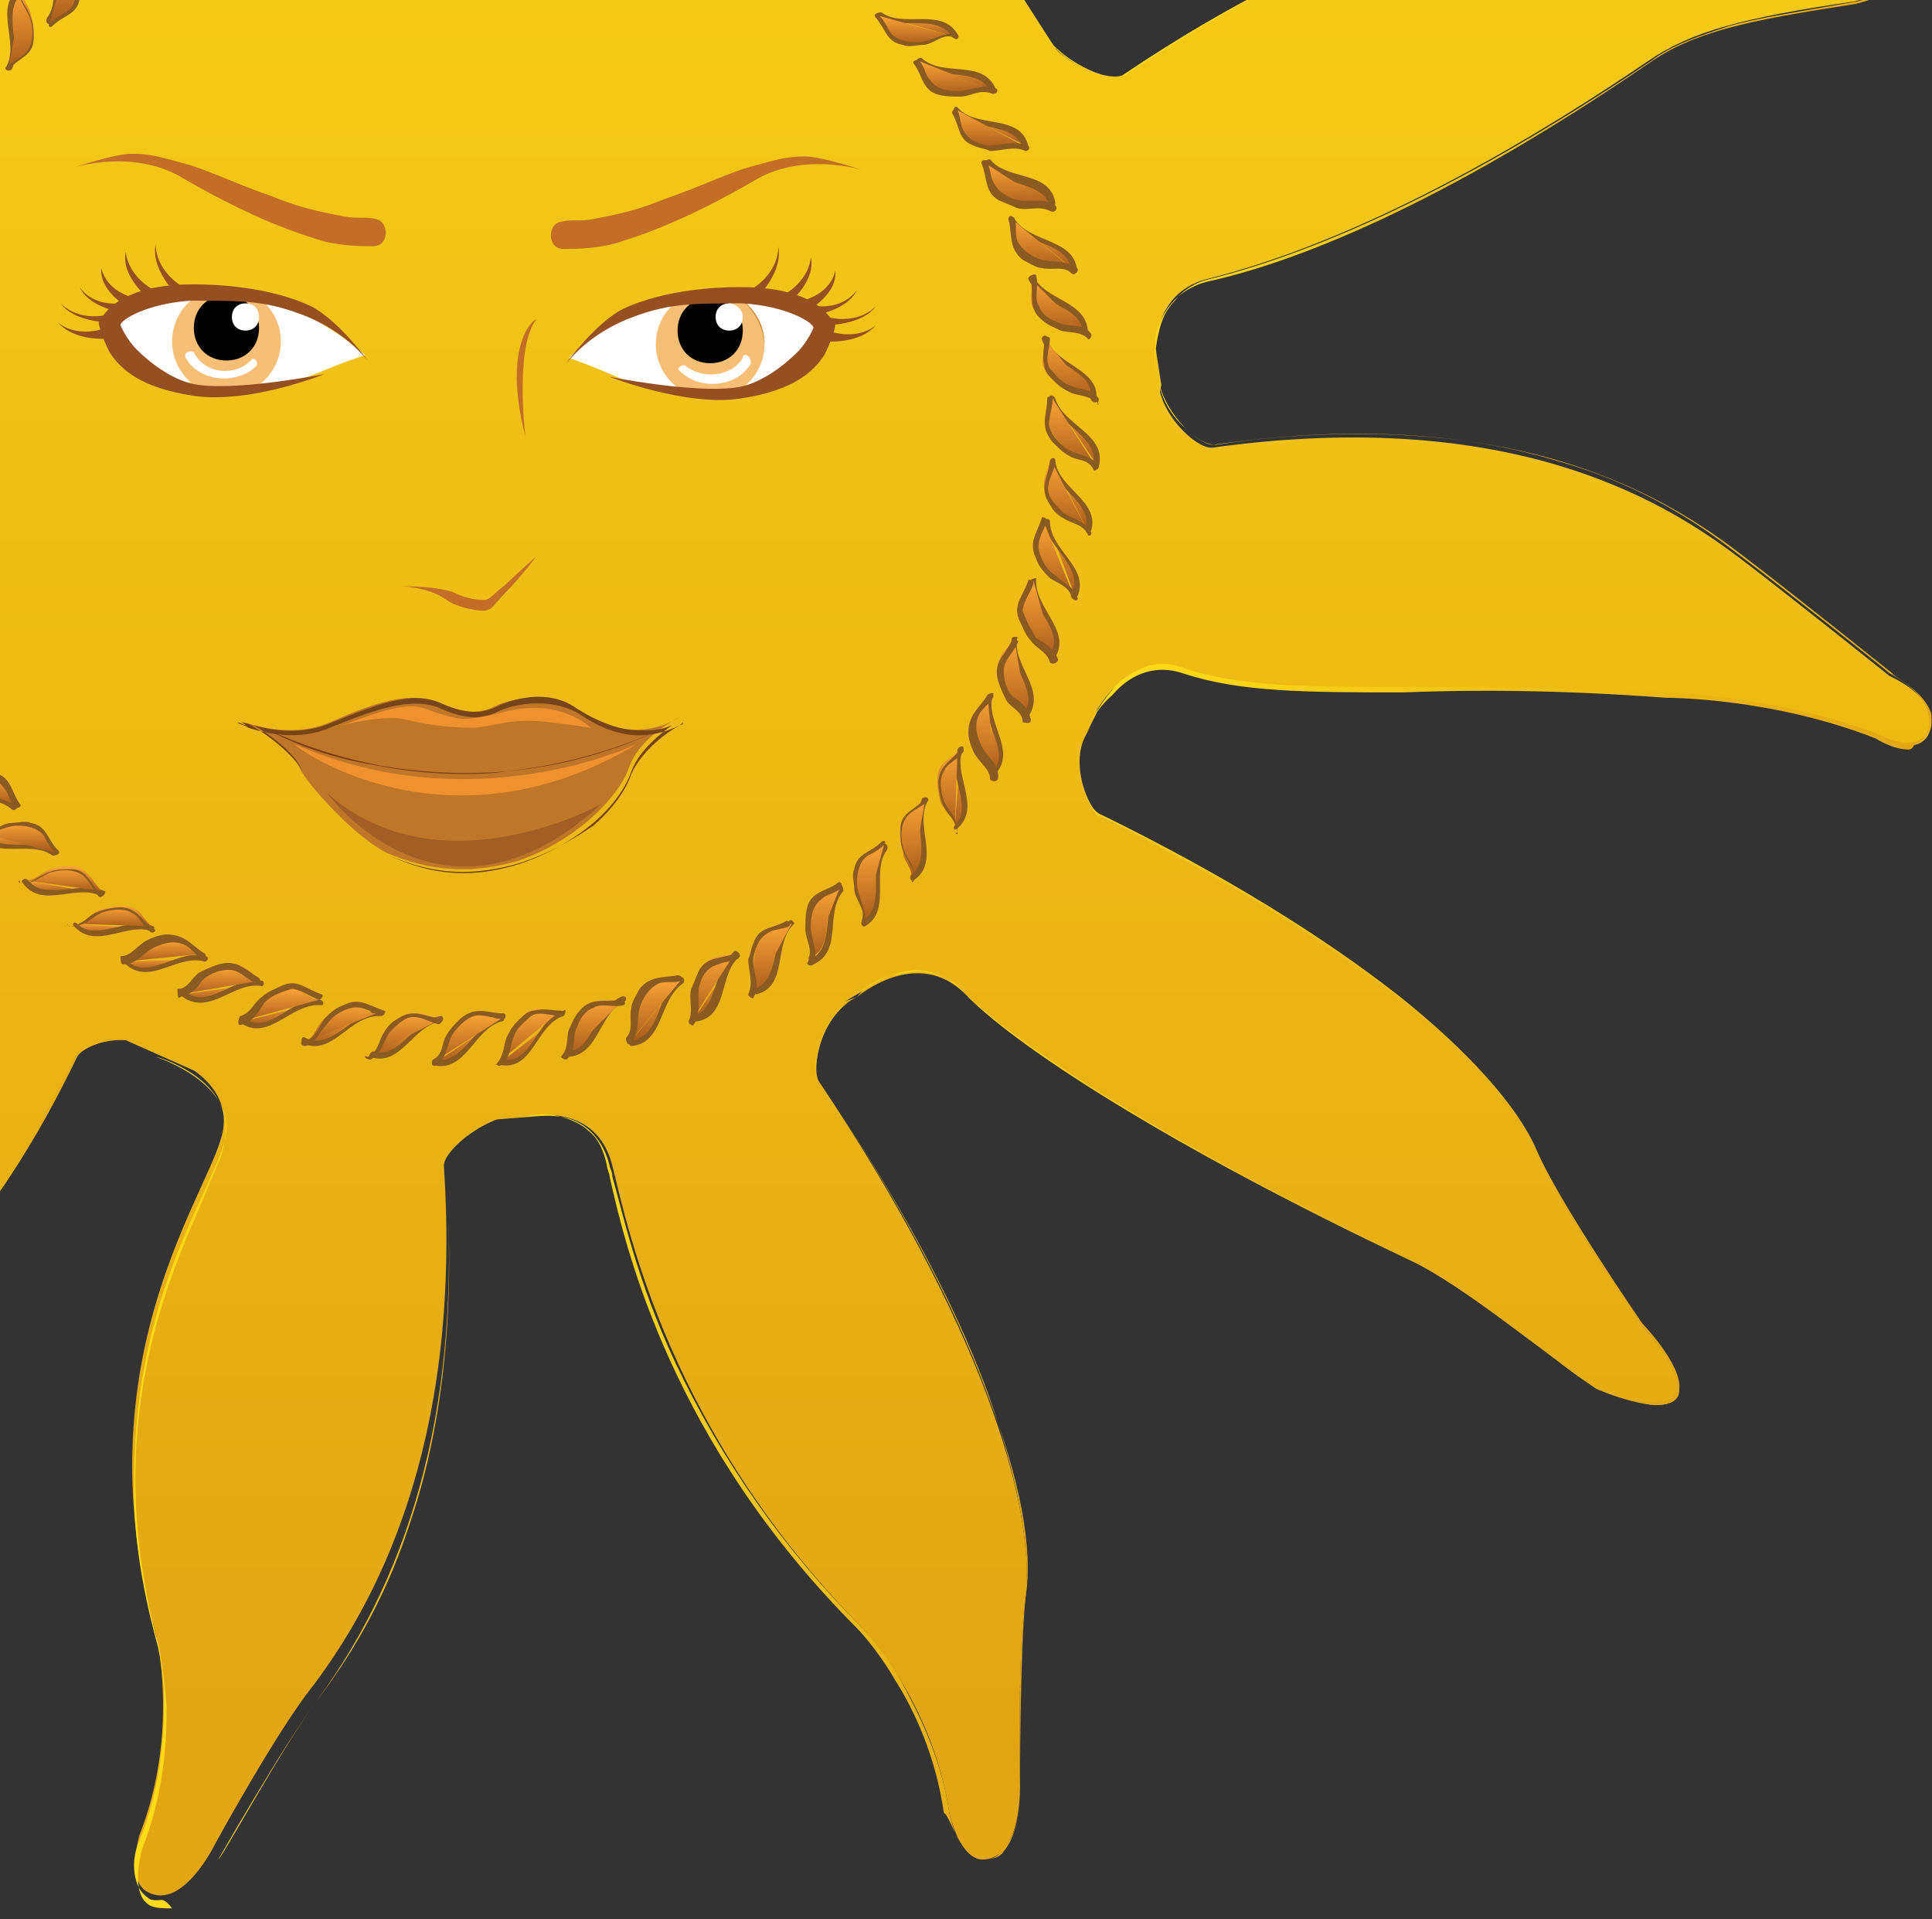 <svg width="150" height="149" viewBox="0 0 150 149" fill="none" xmlns="http://www.w3.org/2000/svg">
<rect x="0" y="0" width="150" height="149" fill="#333333" stroke="none"/>
<path d="M-13.646 13.204L-11.114 7.291L3.234 -9.816L7.876 -12.984L26.866 -19.953L29.608 -20.798H36.782L56.827 -17.419L61.891 -14.673L79.193 -0.523L82.991 5.39L89.743 27.143L90.165 29.888L85.101 55.442L83.835 57.977L68.643 75.928L63.368 79.096L43.956 86.487L35.727 87.121L15.05 83.108L7.454 79.729L-6.05 66.635L-9.848 60.933L-18.077 39.603L-17.655 33.056L-14.701 14.682L-13.646 13.204Z" fill="url(#paint0_linear)"/>
<path d="M80.67 2.01C80.67 2.01 76.661 -1.791 80.459 -5.593C84.257 -9.183 98.604 -15.73 104.09 -36.426C104.09 -36.426 106.2 -44.029 113.163 -49.309C113.163 -49.309 115.906 -51.843 114.851 -53.533C113.163 -56.067 108.31 -52.899 108.31 -52.899C108.31 -52.899 99.659 -47.62 95.65 -45.93C88.898 -42.973 76.45 -36.004 66.744 -16.152C66.111 -15.096 61.258 -14.463 58.726 -16.152" fill="url(#paint1_linear)"/>
<path d="M80.67 2.011C80.67 2.011 78.771 0.11 78.771 -2.002C78.771 -3.269 79.404 -4.325 80.459 -5.381C81.092 -6.015 82.147 -6.859 83.624 -7.915C89.32 -11.928 99.659 -19.531 104.09 -36.215C104.09 -36.215 104.723 -38.116 105.989 -40.65C107.255 -42.973 109.576 -46.352 112.952 -49.098C112.952 -49.098 115.695 -51.632 114.64 -53.322C114.429 -53.744 113.796 -54.166 113.374 -54.166C111.264 -54.589 108.31 -52.688 108.31 -52.688C108.31 -52.688 99.659 -47.408 95.65 -45.719C83.624 -40.65 73.918 -30.513 66.744 -15.941C66.533 -15.518 65.9 -15.307 65.056 -15.096C64.001 -14.885 62.946 -14.885 61.891 -14.885C61.047 -14.885 59.781 -15.307 58.726 -15.941C60.414 -14.674 63.157 -14.674 65.056 -15.096C65.9 -15.307 66.533 -15.518 66.533 -15.941C70.753 -24.811 76.028 -31.991 82.147 -37.271C86.156 -40.861 90.587 -43.607 95.439 -45.719C99.448 -47.408 108.099 -52.477 108.099 -52.688C108.099 -52.688 111.264 -54.589 113.163 -54.166C113.796 -53.955 114.218 -53.744 114.429 -53.322C114.851 -52.688 114.64 -51.632 114.007 -50.576C113.374 -49.731 112.741 -49.098 112.741 -49.098C109.154 -46.352 107.044 -42.973 105.778 -40.65C104.301 -38.116 103.879 -36.215 103.879 -36.215C102.824 -32.202 101.347 -28.612 99.659 -25.233C98.182 -22.276 96.283 -19.742 94.173 -17.208C90.376 -12.773 86.367 -9.816 83.413 -7.704C82.147 -6.648 80.881 -6.015 80.248 -5.17C79.193 -4.114 78.56 -3.058 78.56 -1.791C78.982 0.11 80.67 2.011 80.67 2.011Z" fill="url(#paint2_linear)"/>
<path d="M5.766 -11.717C5.766 -11.717 1.546 -7.493 -2.041 -11.294C-5.627 -15.096 -10.902 -30.09 -31.58 -35.792C-31.58 -35.792 -39.809 -37.904 -45.295 -44.874C-45.295 -44.874 -48.038 -47.83 -49.515 -46.563C-50.57 -45.93 -47.827 -40.439 -47.827 -40.439C-47.827 -40.439 -42.974 -31.357 -41.286 -27.345C-38.332 -20.587 -32.635 -7.493 -12.59 2.433C-11.535 3.067 -10.902 7.924 -12.59 10.247" fill="url(#paint3_linear)"/>
<path d="M-12.591 10.247C-11.536 8.558 -11.325 5.812 -11.747 4.123C-11.958 3.278 -12.169 2.644 -12.591 2.644C-17.233 0.321 -21.453 -2.213 -25.04 -5.17C-28.205 -7.704 -30.948 -10.449 -33.269 -13.406C-37.7 -18.897 -39.81 -23.966 -41.287 -27.134C-42.974 -31.146 -47.617 -40.016 -47.828 -40.227C-48.038 -40.439 -50.57 -45.718 -49.516 -46.352C-48.883 -46.774 -47.828 -46.774 -46.773 -45.93C-45.928 -45.296 -45.295 -44.662 -45.295 -44.662C-42.553 -41.072 -38.966 -38.96 -36.434 -37.693C-33.691 -36.215 -31.581 -35.792 -31.581 -35.792C-27.783 -34.736 -24.196 -33.258 -21.031 -31.569C-18.288 -30.09 -15.756 -28.189 -13.435 -26.078C-9.215 -22.276 -6.472 -18.052 -4.573 -15.096C-3.518 -13.406 -2.674 -12.139 -2.041 -11.505C-0.986 -10.449 0.069 -10.027 1.335 -10.027C3.656 -10.027 5.766 -11.928 5.766 -12.139C5.766 -12.139 3.656 -10.027 1.335 -10.027C0.069 -10.027 -0.986 -10.661 -2.041 -11.505C-2.885 -12.35 -3.518 -13.617 -4.573 -15.096C-8.582 -21.22 -15.123 -31.569 -31.581 -35.792C-31.581 -35.792 -33.691 -36.426 -36.434 -37.693C-38.966 -38.96 -42.553 -41.283 -45.295 -44.662C-45.295 -44.662 -48.038 -47.408 -49.516 -46.352C-50.57 -45.718 -47.828 -40.439 -47.828 -40.227C-47.828 -40.227 -42.974 -31.146 -41.287 -27.134C-38.544 -20.798 -32.847 -7.493 -12.591 2.644C-12.169 2.856 -11.958 3.489 -11.747 4.334C-11.325 5.812 -11.536 8.558 -12.591 10.247Z" fill="url(#paint4_linear)"/>
<path d="M-7.949 63.89C-7.949 63.89 -3.94 67.691 -7.738 71.493C-11.536 75.083 -25.884 81.63 -31.37 102.326C-31.37 102.326 -33.48 109.929 -40.443 115.209C-40.443 115.209 -43.185 117.743 -42.13 119.433C-40.443 121.967 -35.59 118.799 -35.59 118.799C-35.59 118.799 -26.939 113.52 -22.93 111.83C-16.178 108.873 -3.729 101.904 5.977 82.052C6.61 80.996 9.986 79.94 12.307 81.63" fill="url(#paint5_linear)"/>
<path d="M-40.232 120.489C-40.443 120.489 -40.654 120.489 -40.865 120.489C-41.498 120.278 -41.92 120.067 -42.131 119.644C-42.553 119.011 -42.342 117.955 -41.709 116.899C-41.076 116.054 -40.443 115.421 -40.443 115.421C-36.856 112.675 -34.746 109.296 -33.48 106.973C-32.003 104.439 -31.581 102.538 -31.581 102.538C-30.526 98.525 -29.049 94.935 -27.361 91.556C-25.884 88.599 -23.985 86.065 -21.875 83.531C-18.077 79.096 -14.068 76.139 -11.114 74.027C-9.848 72.971 -8.582 72.338 -7.949 71.493C-6.894 70.437 -6.261 69.381 -6.261 68.114C-6.261 65.791 -7.949 64.101 -8.16 64.101C-8.16 64.101 -6.261 66.002 -6.261 68.114C-6.261 69.381 -6.894 70.437 -7.949 71.493C-8.582 72.126 -9.637 72.971 -11.114 74.027C-16.811 78.04 -27.15 85.643 -31.581 102.327C-31.581 102.327 -32.214 104.227 -33.48 106.762C-34.746 109.085 -37.067 112.464 -40.443 115.209C-40.443 115.209 -43.185 117.744 -42.131 119.433C-41.92 119.856 -41.287 120.278 -40.865 120.278C-38.755 120.7 -35.801 118.8 -35.801 118.8C-35.801 118.8 -27.15 113.52 -23.141 111.83C-11.114 106.762 -1.408 96.625 5.766 82.052C5.977 81.63 6.821 80.996 7.876 80.785C9.353 80.363 11.041 80.785 12.307 81.63C11.041 80.785 9.564 80.574 7.876 80.785C6.821 80.996 6.188 81.419 5.977 82.052C1.757 90.922 -3.518 98.103 -9.637 103.383C-13.646 106.973 -18.077 109.718 -22.93 111.83C-26.939 113.52 -35.59 118.588 -35.59 118.8C-35.801 118.8 -38.333 120.489 -40.232 120.489Z" fill="url(#paint6_linear)"/>
<path d="M12.096 81.63C12.096 81.63 18.637 83.531 17.16 88.388C15.683 93.457 6.399 106.128 12.096 126.825C12.096 126.825 13.995 134.428 10.83 142.453C10.83 142.453 9.775 146.043 11.463 146.888C14.206 148.366 16.738 143.087 16.738 143.087C16.738 143.087 21.59 134.217 24.334 130.837C28.764 124.924 35.938 112.675 34.461 90.5C34.461 89.233 38.048 86.276 41.002 86.487" fill="url(#paint7_linear)"/>
<path d="M12.307 147.522C11.885 147.522 11.674 147.522 11.463 147.31C10.83 146.888 10.408 146.043 10.408 144.776C10.408 143.72 10.83 142.875 10.83 142.875C12.518 138.652 12.729 134.639 12.729 132.105C12.729 129.148 12.096 127.247 12.096 127.247C11.041 123.235 10.408 119.433 10.408 115.632C10.408 112.464 10.619 109.085 11.252 105.917C12.307 100.215 14.417 95.569 15.894 92.401C16.527 90.922 17.16 89.655 17.371 88.81C17.793 87.543 17.582 86.487 16.949 85.431C15.683 83.108 12.307 82.052 12.096 82.052C12.096 82.052 15.472 83.108 16.949 85.431C17.582 86.487 17.582 87.754 17.371 89.022C17.16 90.078 16.527 91.133 15.894 92.823C13.151 99.159 7.665 110.774 12.307 127.67C12.307 127.67 12.729 129.57 12.94 132.527C12.94 135.272 12.729 139.285 11.041 143.509C11.041 143.509 9.986 147.099 11.674 147.944C12.096 148.155 12.729 148.155 13.362 148.155C15.261 147.522 16.949 144.354 16.949 144.354C16.949 144.354 22.012 135.484 24.544 132.105C32.351 121.545 35.727 108.029 34.672 91.767C34.672 91.345 35.094 90.711 35.727 90.078C36.993 88.81 39.314 87.543 41.213 87.754C39.314 87.543 36.993 88.81 35.727 90.078C35.094 90.711 34.672 91.345 34.672 91.767C35.305 101.482 34.461 110.352 31.929 117.955C30.241 123.235 27.921 127.67 24.544 132.105C22.012 135.484 17.16 144.354 16.949 144.354C16.949 144.354 15.261 147.522 13.362 148.155C12.729 147.31 12.518 147.522 12.307 147.522Z" fill="url(#paint8_linear)"/>
<path d="M41.002 86.698C41.002 86.698 46.277 85.431 47.543 90.5C48.809 95.568 51.974 111.196 66.955 126.402C66.955 126.402 72.441 132.104 73.707 140.763C73.707 140.763 74.551 144.565 76.45 144.353C79.404 144.142 79.193 138.44 79.193 138.44C79.193 138.44 78.982 128.303 79.615 124.079C80.459 116.687 76.028 102.538 63.579 83.953C62.946 82.897 63.79 78.673 66.533 77.406" fill="url(#paint9_linear)"/>
<path d="M76.45 144.353C75.606 144.353 74.973 143.72 74.34 142.664C73.918 141.819 73.707 140.763 73.707 140.763C73.074 136.328 71.175 132.738 69.909 130.415C68.432 127.88 66.955 126.402 66.955 126.402C60.836 120.278 55.983 113.308 52.396 105.705C49.442 99.37 48.387 94.301 47.543 91.344C47.543 90.922 47.332 90.711 47.332 90.5C46.699 87.965 45.011 86.909 43.534 86.698C42.057 86.487 40.791 86.698 40.791 86.698C40.791 86.698 42.057 86.276 43.534 86.698C44.378 86.909 45.222 87.332 45.644 87.754C46.488 88.388 46.91 89.444 47.121 90.5C47.121 90.711 47.332 91.133 47.332 91.344C48.598 97.047 52.185 112.041 66.533 126.402C66.533 126.402 68.01 127.88 69.487 130.415C70.964 132.738 72.652 136.328 73.285 140.763C73.707 140.763 74.551 144.353 76.45 144.353C77.083 144.353 77.505 144.142 77.927 143.509C79.404 142.03 79.193 138.44 79.193 138.229C79.193 138.229 78.982 128.092 79.615 123.868C80.037 120.066 78.982 114.575 76.661 108.029C73.918 100.637 69.487 92.612 63.579 83.953C63.157 83.53 63.368 82.263 63.579 81.207C64.001 79.306 65.267 78.039 66.533 77.406C65.267 78.039 64.212 79.306 63.579 81.207C63.157 82.474 63.157 83.53 63.579 83.953C69.487 92.612 73.918 100.848 76.661 108.24C79.193 114.787 80.248 120.278 79.615 124.079C79.193 128.303 79.193 138.44 79.193 138.44C79.193 138.44 79.404 142.03 77.927 143.72C77.716 144.142 77.083 144.353 76.45 144.353Z" fill="url(#paint10_linear)"/>
<path d="M66.533 77.406C66.533 77.406 71.175 73.393 74.973 77.195C78.56 80.996 90.376 88.81 109.576 97.891C113.585 99.792 119.915 105.072 123.924 107.818C123.924 107.818 129.199 110.141 130.254 108.451C131.098 106.762 127.511 102.96 127.511 102.96C127.511 102.96 120.97 93.457 119.282 89.444C116.328 82.686 105.567 73.182 85.523 63.467C84.468 62.834 82.78 58.821 84.679 56.498" fill="url(#paint11_linear)"/>
<path d="M128.566 109.085C127.933 109.085 127.3 108.874 126.456 108.663C124.979 108.24 123.713 107.607 123.713 107.607C122.236 106.762 120.759 105.495 118.86 104.016C115.695 101.693 111.897 98.948 109.365 97.681C90.797 89.022 78.56 80.996 74.762 76.984C72.863 75.083 70.753 75.083 69.276 75.717C67.588 76.139 66.533 77.195 66.533 77.195C66.533 77.195 67.799 76.139 69.276 75.717C70.331 75.505 71.175 75.294 72.019 75.505C73.074 75.717 74.129 76.139 74.762 76.984C78.771 80.996 91.008 89.022 109.365 97.681C111.897 98.948 115.695 101.693 118.86 104.016C120.548 105.283 122.236 106.551 123.713 107.607C123.713 107.607 128.988 109.93 130.043 108.24C130.887 106.551 127.511 102.96 127.3 102.749C127.3 102.749 120.759 93.034 119.071 89.233C117.594 86.065 114.007 81.841 108.732 77.617C102.824 72.971 95.017 68.114 85.523 63.468C84.89 63.256 84.257 61.989 84.046 60.722C83.624 59.033 83.835 57.343 84.679 56.287C83.835 57.343 83.624 59.033 84.046 60.722C84.257 61.989 84.89 63.045 85.523 63.256C95.017 67.903 102.824 72.76 108.732 77.406C114.007 81.63 117.805 85.854 119.282 89.233C120.97 93.246 127.511 102.749 127.511 102.749C127.722 102.96 131.098 106.551 130.254 108.24C129.832 108.874 129.41 109.085 128.566 109.085Z" fill="url(#paint12_linear)"/>
<path d="M84.468 56.499C84.468 56.499 86.789 50.374 91.853 52.064C99.659 54.809 109.576 52.697 129.41 53.964C129.41 53.964 137.639 53.964 145.657 57.132C145.657 57.132 148.611 58.822 149.666 57.132C151.143 54.387 146.712 52.486 146.712 52.486C146.712 52.486 138.272 45.728 134.896 43.194C128.988 38.758 117.172 31.578 94.174 34.746C92.907 34.957 89.532 31.789 89.954 28.832" fill="url(#paint13_linear)"/>
<path d="M148.189 58.188C146.923 58.188 145.657 57.343 145.657 57.343C137.639 54.175 129.621 54.175 129.41 54.175C120.97 53.542 114.218 53.542 108.943 53.753C101.558 53.753 96.283 53.753 91.853 52.275C89.32 51.43 87.422 52.697 86.367 53.964C85.101 55.02 84.468 56.498 84.468 56.498C84.468 56.498 85.101 55.02 86.367 53.542C87 52.697 87.844 52.275 88.688 51.852C89.743 51.43 90.797 51.43 91.853 51.852C96.283 53.331 101.558 53.331 108.943 53.331C114.429 53.331 120.97 53.331 129.41 53.753C129.41 53.753 137.639 53.964 145.657 56.921C145.657 56.921 147.556 57.977 148.822 57.554C149.244 57.343 149.455 57.132 149.666 56.921C149.877 56.287 150.088 55.654 149.877 55.231C149.244 53.542 146.923 52.486 146.923 52.275C146.923 52.275 138.483 45.516 135.107 42.982C129.621 38.758 120.759 33.69 105.567 33.69C102.191 33.69 98.393 33.901 94.384 34.534C93.751 34.534 92.907 34.112 92.064 33.267C91.008 32.211 89.743 30.311 89.954 28.621C89.743 30.311 90.797 32.211 92.064 33.267C92.907 34.112 93.751 34.534 94.173 34.534C104.301 33.056 113.374 33.478 120.97 35.802C127.722 37.702 132.153 40.87 134.896 42.982C138.272 45.516 146.501 52.063 146.712 52.275C146.712 52.275 149.244 53.542 149.666 55.231C149.877 55.865 149.877 56.498 149.455 57.132C149.244 57.554 149.033 57.766 148.611 57.766C148.611 57.977 148.4 58.188 148.189 58.188Z" fill="url(#paint14_linear)"/>
<path d="M89.743 29.043C89.743 29.043 88.688 22.918 93.751 21.651C98.815 20.384 110.209 16.794 127.933 4.756C131.309 2.433 135.318 1.377 143.969 0.11C143.969 0.11 147.767 -0.735 147.556 -2.636C147.345 -5.592 140.804 -5.592 140.804 -5.592C140.804 -5.592 130.465 -7.282 126.245 -7.704C118.86 -8.549 105.778 -6.648 87.211 5.812C86.156 6.445 81.725 4.756 80.67 2.01" fill="url(#paint15_linear)"/>
<path d="M89.743 29.043C89.743 29.043 89.531 27.565 89.954 25.875C90.165 24.819 90.587 23.975 91.219 23.341C91.853 22.496 92.907 21.863 93.963 21.651C100.714 19.962 111.897 15.738 128.144 4.756C129.832 3.489 131.731 2.855 134.263 2.011C136.584 1.377 139.327 0.955 144.18 0.11C144.18 0.11 147.767 -0.735 147.767 -2.635C147.767 -4.114 145.868 -4.959 144.391 -5.17C142.703 -5.592 141.226 -5.592 141.015 -5.592C140.804 -5.592 130.676 -7.282 126.456 -7.704C120.548 -8.338 107.466 -7.704 87.422 5.812C87 6.023 86.367 6.023 85.523 5.812C83.835 5.39 81.514 3.911 80.67 2.011C81.514 3.7 83.624 5.179 85.523 5.812C86.367 6.023 87 6.023 87.211 5.812C95.65 0.11 103.457 -3.691 110.842 -6.015C118.016 -8.126 123.08 -8.126 126.245 -7.704C130.465 -7.282 140.804 -5.592 140.804 -5.592C140.804 -5.592 142.492 -5.592 144.18 -5.17C146.29 -4.747 147.556 -3.691 147.556 -2.424C147.556 -1.58 146.923 -0.946 145.868 -0.312C145.024 0.11 143.969 0.321 143.969 0.321C135.74 1.588 131.52 2.433 127.933 4.967C111.897 15.949 100.503 20.384 93.751 21.863C91.219 22.496 90.165 24.397 89.743 25.875C89.532 27.565 89.743 29.043 89.743 29.043Z" fill="url(#paint16_linear)"/>
<path d="M63.79 24.819C63.79 24.819 54.295 18.272 44.167 27.776C50.708 30.099 48.598 30.733 58.726 30.099C62.524 29.888 63.79 24.819 63.79 24.819Z" fill="white"/>
<path d="M9.142 24.82C9.142 24.82 18.426 18.906 28.343 27.565C22.012 29.677 24.122 30.311 14.206 29.677C10.619 29.466 9.142 24.82 9.142 24.82Z" fill="white"/>
<path d="M74.551 58.188C73.707 60.088 76.028 62.834 74.129 64.312L74.551 58.188Z" fill="url(#paint17_linear)"/>
<path d="M74.34 58.188C73.496 60.088 75.606 62.623 74.129 64.101C73.918 64.312 74.129 64.523 74.34 64.312C76.239 62.623 73.918 60.088 74.762 58.188C74.973 57.977 74.551 57.765 74.34 58.188Z" fill="#8B5A20"/>
<path d="M74.129 64.523C74.34 63.678 73.496 63.045 73.074 62.411C72.863 61.778 72.652 60.511 72.863 59.877C73.074 59.032 74.129 58.821 74.34 58.188" fill="url(#paint18_linear)"/>
<path d="M74.34 64.523C74.34 63.467 73.707 63.045 73.285 62.2C73.074 61.567 72.863 60.511 73.285 59.877C73.496 59.243 74.34 59.032 74.762 58.399C74.973 58.188 74.551 57.765 74.551 58.188C73.918 59.032 72.863 59.455 72.863 60.722C72.863 61.355 73.074 62.2 73.285 62.623C73.496 63.256 74.34 63.678 74.34 64.734C73.918 64.734 74.34 64.734 74.34 64.523Z" fill="#8B5A20"/>
<path d="M71.808 61.989C70.753 63.89 72.863 66.847 70.753 68.114L71.808 61.989Z" fill="url(#paint19_linear)"/>
<path d="M71.597 61.989C70.753 63.678 72.441 66.635 70.753 67.902C70.542 68.113 70.753 68.536 70.964 68.325C73.074 66.846 70.964 64.101 72.019 62.2C72.23 61.989 71.808 61.778 71.597 61.989Z" fill="#8B5A20"/>
<path d="M70.753 68.325C70.964 67.48 70.12 66.846 70.12 66.213C69.909 65.579 69.698 64.312 70.12 63.678C70.542 63.045 71.386 62.623 71.808 62.2" fill="url(#paint20_linear)"/>
<path d="M70.963 68.325C71.174 67.269 70.33 66.635 70.119 65.79C69.908 64.945 69.908 63.89 70.541 63.256C70.963 62.834 71.596 62.622 72.018 62.2C72.229 61.989 71.807 61.778 71.807 61.989C71.174 62.834 69.908 63.045 69.908 64.312C69.908 64.945 69.908 65.579 70.119 66.001C70.33 66.846 71.174 67.48 70.963 68.325C70.963 68.536 70.541 68.536 70.963 68.325Z" fill="#8B5A20"/>
<path d="M68.643 65.579C67.377 67.269 69.065 70.436 66.955 71.492L68.643 65.579Z" fill="url(#paint21_linear)"/>
<path d="M68.432 65.579C67.377 67.269 68.854 70.226 66.955 71.493C66.744 71.704 66.955 71.915 67.166 71.915C69.276 70.648 67.588 67.691 68.854 66.002C69.065 65.579 68.643 65.368 68.432 65.579Z" fill="#8B5A20"/>
<path d="M66.955 71.704C67.377 70.859 66.533 70.225 66.533 69.38C66.322 68.747 66.322 67.48 66.744 66.846C67.166 66.213 68.221 66.001 68.643 65.579" fill="url(#paint22_linear)"/>
<path d="M67.166 71.704C67.377 70.647 66.533 69.592 66.533 68.536C66.533 67.691 66.744 66.846 67.377 66.424C67.799 66.213 68.221 66.001 68.643 65.579C68.854 65.368 68.643 65.157 68.432 65.368C67.588 66.213 66.533 66.213 66.322 67.48C66.111 67.902 66.322 68.536 66.322 68.958C66.322 69.803 67.166 70.436 66.955 71.281C66.744 71.915 67.166 72.126 67.166 71.704Z" fill="#8B5A20"/>
<path d="M65.056 68.748C63.579 70.226 65.056 73.605 62.735 74.45L65.056 68.748Z" fill="url(#paint23_linear)"/>
<path d="M65.056 68.747C63.79 70.226 64.845 73.605 62.946 74.45C62.735 74.661 62.946 74.872 63.157 74.872C65.478 73.816 64.001 70.859 65.478 69.17C65.478 68.747 65.267 68.536 65.056 68.747Z" fill="#8B5A20"/>
<path d="M62.946 74.66C63.368 74.027 62.735 73.182 62.735 72.337C62.735 71.704 62.735 70.437 63.157 69.803C63.579 69.169 64.634 69.169 65.267 68.747" fill="url(#paint24_linear)"/>
<path d="M63.157 74.872C63.579 73.816 62.946 72.971 62.946 71.915C62.946 71.07 63.157 70.226 63.79 69.803C64.212 69.381 64.845 69.381 65.267 68.959C65.478 68.747 65.267 68.325 65.056 68.536C64.212 69.17 63.157 69.17 62.735 70.226C62.524 70.859 62.524 71.493 62.524 72.126C62.524 72.971 63.157 73.605 62.735 74.661C62.524 74.872 62.946 75.083 63.157 74.872Z" fill="#8B5A20"/>
<path d="M61.258 71.704C59.57 73.182 60.625 76.561 58.515 77.195L61.258 71.704Z" fill="url(#paint25_linear)"/>
<path d="M61.258 71.493C59.781 72.971 60.625 76.139 58.515 76.772C58.304 76.772 58.304 77.195 58.726 77.195C61.258 76.561 59.992 73.182 61.68 71.704C61.68 71.704 61.469 71.281 61.258 71.493Z" fill="#8B5A20"/>
<path d="M58.515 77.195C58.937 76.561 58.515 75.717 58.515 74.872C58.515 74.238 58.726 72.971 59.359 72.549C59.992 71.915 60.836 71.915 61.469 71.704" fill="url(#paint26_linear)"/>
<path d="M58.515 77.406C59.148 76.35 58.304 75.294 58.515 74.238C58.726 73.393 58.937 72.76 59.781 72.337C60.203 72.126 60.836 72.126 61.258 71.915C61.469 71.704 61.258 71.493 61.047 71.493C59.992 72.126 58.937 71.915 58.515 73.182C58.304 73.605 58.304 74.027 58.093 74.449C58.093 75.294 58.515 76.35 58.093 77.195C58.093 77.406 58.515 77.617 58.515 77.406Z" fill="#8B5A20"/>
<path d="M57.249 74.027C55.561 75.294 56.194 78.885 53.873 79.096L57.249 74.027Z" fill="url(#paint27_linear)"/>
<path d="M57.038 73.815C56.405 74.449 55.983 75.083 55.772 75.927C55.35 76.983 55.139 78.462 53.873 78.884C53.662 78.884 53.662 79.306 54.084 79.306C56.616 78.884 55.772 75.505 57.46 74.238C57.46 74.027 57.249 73.815 57.038 73.815Z" fill="#8B5A20"/>
<path d="M53.662 79.307C54.295 78.674 53.873 77.829 53.873 76.984C53.873 76.35 54.295 75.083 54.928 74.661C55.561 74.027 56.616 74.239 57.038 74.027" fill="url(#paint28_linear)"/>
<path d="M53.873 79.518C54.506 78.673 54.084 77.406 54.295 76.561C54.506 75.716 54.928 75.083 55.772 74.872C56.194 74.66 56.827 74.661 57.249 74.449C57.46 74.449 57.46 73.816 57.038 74.027C55.983 74.449 54.928 74.238 54.295 75.294C54.084 75.716 53.873 76.35 53.662 76.772C53.451 77.617 53.873 78.462 53.451 79.307C53.451 79.518 53.873 79.729 53.873 79.518Z" fill="#8B5A20"/>
<path d="M52.818 76.139C50.919 77.195 51.341 80.785 49.02 80.785L52.818 76.139Z" fill="url(#paint29_linear)"/>
<path d="M52.818 75.928C51.974 76.35 51.552 77.195 51.341 78.04C50.919 79.096 50.497 80.574 49.02 80.785C48.809 80.785 48.809 81.207 49.02 81.207C51.552 80.996 51.13 77.617 53.029 76.35C53.24 76.139 53.029 75.716 52.818 75.928Z" fill="#8B5A20"/>
<path d="M48.809 80.996C49.442 80.362 49.02 79.518 49.231 78.673C49.442 78.039 49.864 76.772 50.497 76.561C51.13 76.139 52.185 76.35 52.818 76.139" fill="url(#paint30_linear)"/>
<path d="M49.02 80.996C49.653 80.151 49.442 79.095 49.653 78.251C49.864 77.617 50.286 76.772 51.13 76.35C51.763 76.139 52.396 76.35 52.818 76.139C53.029 76.139 53.029 75.716 52.607 75.716C51.552 75.927 50.497 75.716 49.653 76.772C49.442 77.195 49.02 77.828 49.02 78.251C48.809 79.095 49.231 79.94 48.598 80.574C48.598 80.996 48.809 81.207 49.02 80.996Z" fill="#8B5A20"/>
<path d="M48.387 77.617C46.488 78.462 46.277 82.052 43.956 81.841L48.387 77.617Z" fill="url(#paint31_linear)"/>
<path d="M48.176 77.406C47.332 77.828 46.699 78.673 46.277 79.518C45.644 80.574 45.222 81.629 43.956 81.629C43.745 81.629 43.745 82.052 43.956 82.052C46.488 82.052 46.488 78.673 48.387 77.828C48.809 77.617 48.598 77.195 48.176 77.406Z" fill="#8B5A20"/>
<path d="M43.956 82.052C44.589 81.629 44.378 80.573 44.589 79.94C44.8 79.306 45.433 78.25 46.066 77.828C46.699 77.406 47.754 77.828 48.387 77.617" fill="url(#paint32_linear)"/>
<path d="M43.956 82.263C44.8 81.629 44.378 80.573 44.8 79.729C45.011 79.095 45.433 78.462 46.066 78.25C46.699 77.828 47.543 78.25 48.387 78.039C48.598 78.039 48.598 77.617 48.176 77.617C46.91 77.828 45.855 77.406 45.011 78.462C44.589 78.884 44.378 79.517 44.167 79.94C43.956 80.573 44.167 81.418 43.534 82.052C43.534 82.052 43.745 82.263 43.956 82.263Z" fill="#8B5A20"/>
<path d="M43.745 78.673C41.635 79.307 41.213 82.897 38.892 82.475L43.745 78.673Z" fill="url(#paint33_linear)"/>
<path d="M43.745 78.462C42.901 78.673 42.268 79.518 41.846 80.151C41.213 80.996 40.58 82.475 39.103 82.263C38.892 82.263 38.681 82.686 38.892 82.686C41.424 83.108 41.635 79.518 43.745 78.884C43.956 78.673 43.956 78.251 43.745 78.462Z" fill="#8B5A20"/>
<path d="M38.681 82.475C39.525 82.052 39.314 80.996 39.525 80.363C39.736 79.729 40.58 78.673 41.213 78.462C41.846 78.04 42.901 78.673 43.534 78.462" fill="url(#paint34_linear)"/>
<path d="M38.892 82.686C39.736 82.052 39.525 81.207 39.947 80.363C40.158 79.729 40.791 79.307 41.213 78.884C41.846 78.462 42.901 78.884 43.534 78.884C43.745 78.884 43.745 78.462 43.534 78.462C42.901 78.462 42.268 78.251 41.424 78.462C41.002 78.462 40.58 78.884 40.158 79.307C39.736 79.729 39.525 80.152 39.314 80.574C39.103 81.207 39.103 82.052 38.47 82.686C38.47 82.475 38.681 82.897 38.892 82.686Z" fill="#8B5A20"/>
<path d="M38.892 79.096C36.782 79.518 35.938 83.108 33.828 82.475L38.892 79.096Z" fill="url(#paint35_linear)"/>
<path d="M38.892 78.884C36.993 79.307 35.938 82.686 33.828 82.263C33.617 82.263 33.406 82.686 33.617 82.686C36.149 83.319 36.782 79.94 38.892 79.307C39.314 79.307 39.103 78.884 38.892 78.884Z" fill="#8B5A20"/>
<path d="M33.617 82.474C34.461 82.052 34.461 80.996 34.672 80.573C35.094 79.94 35.938 79.095 36.571 78.884C37.415 78.673 38.259 79.095 38.892 79.095" fill="url(#paint36_linear)"/>
<path d="M33.828 82.686C34.672 82.263 34.672 81.207 35.094 80.362C35.516 79.729 36.149 79.095 36.782 78.884C37.415 78.673 38.259 79.095 39.103 79.095C39.314 79.095 39.314 78.673 39.103 78.673C37.837 78.673 36.993 78.039 35.727 79.095C35.305 79.518 34.883 79.94 34.672 80.362C34.25 80.996 34.461 81.841 33.617 82.263C33.406 82.474 33.617 82.897 33.828 82.686Z" fill="#8B5A20"/>
<path d="M34.251 79.096C32.141 79.307 30.875 82.686 28.765 81.841L34.251 79.096Z" fill="url(#paint37_linear)"/>
<path d="M34.251 78.884C32.141 79.096 31.085 82.263 28.976 81.63C28.765 81.63 28.553 82.052 28.765 82.052C31.085 82.897 32.141 79.518 34.251 79.307C34.461 79.307 34.461 78.884 34.251 78.884Z" fill="#8B5A20"/>
<path d="M28.553 82.052C29.398 81.841 29.398 80.785 29.819 80.151C30.241 79.518 31.085 78.673 31.929 78.673C32.773 78.462 33.617 79.095 34.25 79.095" fill="url(#paint38_linear)"/>
<path d="M28.764 82.263C29.608 81.841 29.819 80.785 30.241 80.151C30.663 79.729 31.085 79.307 31.507 79.095C32.351 78.673 33.195 79.307 34.039 79.518C34.25 79.518 34.461 79.095 34.25 79.095C32.773 78.884 32.14 78.251 30.874 79.095C30.452 79.307 30.03 79.729 29.819 80.151C29.397 80.785 29.397 81.63 28.553 82.052C28.131 81.841 28.342 82.263 28.764 82.263Z" fill="#8B5A20"/>
<path d="M29.397 78.673C27.287 78.673 25.811 81.841 23.701 80.785L29.397 78.673Z" fill="url(#paint39_linear)"/>
<path d="M29.398 78.462C27.498 78.462 25.811 81.63 23.701 80.574C23.49 80.363 23.279 80.785 23.49 80.996C25.811 82.052 27.076 78.884 29.398 78.884C29.82 78.884 29.82 78.462 29.398 78.462Z" fill="#8B5A20"/>
<path d="M23.489 80.996C24.334 80.785 24.544 79.729 24.966 79.307C25.389 78.884 26.444 78.04 27.076 78.04C27.92 78.04 28.553 78.673 29.186 78.673" fill="url(#paint40_linear)"/>
<path d="M23.701 81.207C24.544 80.996 24.756 80.151 25.389 79.518C25.811 78.884 26.444 78.462 27.288 78.251C28.131 78.04 28.975 78.673 29.608 78.884C29.819 78.884 30.03 78.462 29.819 78.462C28.553 78.04 27.921 77.406 26.654 78.04C26.021 78.251 25.599 78.673 25.177 79.096C24.756 79.729 24.544 80.574 23.701 80.785C23.279 80.785 23.279 81.207 23.701 81.207Z" fill="#8B5A20"/>
<path d="M24.756 77.829C22.646 77.617 20.747 80.785 18.848 79.307L24.756 77.829Z" fill="url(#paint41_linear)"/>
<path d="M24.756 77.617C22.645 77.406 20.958 80.363 19.059 79.096C18.848 78.884 18.637 79.307 18.848 79.518C20.958 80.785 22.645 77.829 24.966 78.04C25.177 78.04 25.177 77.617 24.756 77.617Z" fill="#8B5A20"/>
<path d="M18.637 79.307C19.481 79.307 19.692 78.251 20.325 77.828C20.747 77.406 22.012 76.772 22.645 76.772C23.489 76.772 24.122 77.617 24.756 77.617" fill="url(#paint42_linear)"/>
<path d="M18.848 79.518C19.692 79.307 20.114 78.462 20.536 77.829C21.169 77.195 22.012 76.984 22.645 76.772C23.279 76.772 24.122 77.406 24.756 77.617C24.966 77.617 25.177 77.195 24.966 77.195C23.701 76.772 23.067 75.928 21.802 76.561C21.38 76.772 20.747 76.984 20.325 77.406C19.692 77.829 19.481 78.673 18.637 78.884C18.426 79.307 18.426 79.729 18.848 79.518Z" fill="#8B5A20"/>
<path d="M20.325 76.349C18.215 75.927 16.105 78.884 14.206 77.194L20.325 76.349Z" fill="url(#paint43_linear)"/>
<path d="M20.325 76.138C18.215 75.716 16.105 78.462 14.417 76.983C14.206 76.772 13.995 77.194 14.206 77.406C16.316 78.884 18.215 76.138 20.325 76.561C20.536 76.561 20.536 76.138 20.325 76.138Z" fill="#8B5A20"/>
<path d="M13.995 77.194C14.839 77.194 15.261 76.138 15.894 75.716C16.527 75.293 17.582 74.871 18.215 74.871C19.059 74.871 19.692 75.716 20.114 76.138" fill="url(#paint44_linear)"/>
<path d="M13.995 77.406C14.839 77.195 15.261 76.772 15.683 76.139C16.316 75.505 17.16 75.294 17.793 75.294C18.637 75.294 19.27 76.139 19.903 76.35C20.114 76.561 20.325 76.139 20.114 75.927C19.059 75.294 18.426 74.449 16.949 74.871C16.316 75.083 15.894 75.294 15.472 75.505C14.839 75.927 14.628 76.772 13.784 76.772C13.784 77.195 13.784 77.617 13.995 77.406Z" fill="#8B5A20"/>
<path d="M15.894 74.449C13.784 73.815 11.463 76.35 9.775 74.66L15.894 74.449Z" fill="url(#paint45_linear)"/>
<path d="M15.894 74.238C13.995 73.604 11.463 76.138 9.986 74.66C9.775 74.449 9.564 74.871 9.775 74.871C11.674 76.561 13.784 74.026 15.894 74.66C16.105 74.66 16.316 74.238 15.894 74.238Z" fill="#8B5A20"/>
<path d="M9.564 74.66C10.408 74.66 10.83 73.816 11.463 73.393C12.096 72.971 13.362 72.76 13.995 72.76C14.839 72.971 15.261 73.816 15.894 74.027" fill="url(#paint46_linear)"/>
<path d="M9.564 74.871C10.619 74.871 11.041 74.027 11.885 73.604C12.729 73.182 13.573 72.971 14.417 73.393C14.839 73.604 15.261 74.238 15.683 74.449C15.894 74.66 16.105 74.238 15.894 74.027C14.839 73.393 14.417 72.548 12.94 72.548C12.518 72.548 11.885 72.76 11.463 72.971C10.619 73.393 10.197 74.238 9.353 74.238C9.353 74.449 9.353 74.871 9.564 74.871Z" fill="#8B5A20"/>
<path d="M11.674 72.126C9.775 71.282 7.032 73.605 5.555 71.704L11.674 72.126Z" fill="url(#paint47_linear)"/>
<path d="M11.885 71.915C9.986 71.071 7.454 73.183 5.977 71.704C5.766 71.493 5.555 71.704 5.766 71.915C7.454 73.816 9.986 71.493 11.885 72.338C11.885 72.338 12.096 71.915 11.885 71.915Z" fill="#8B5A20"/>
<path d="M5.555 71.704C6.399 71.915 7.032 71.07 7.665 70.648C8.298 70.437 9.564 70.225 10.197 70.437C11.041 70.648 11.252 71.704 11.885 71.915" fill="url(#paint48_linear)"/>
<path d="M5.555 71.915C6.61 71.915 7.032 71.282 7.876 70.859C8.509 70.648 9.564 70.437 10.197 70.859C10.83 71.071 11.041 71.915 11.674 72.338C11.885 72.549 12.307 72.127 11.885 72.127C11.041 71.493 10.619 70.437 9.353 70.437C8.72 70.437 7.876 70.648 7.454 70.859C6.821 71.071 6.399 71.915 5.344 71.915C5.133 71.493 5.133 71.915 5.555 71.915Z" fill="#8B5A20"/>
<path d="M7.876 69.381C5.977 68.325 3.023 70.437 1.757 68.325L7.876 69.381Z" fill="url(#paint49_linear)"/>
<path d="M8.087 69.169C6.399 68.325 3.445 70.014 2.179 68.325C1.968 68.114 1.546 68.325 1.757 68.536C3.234 70.648 5.977 68.536 7.876 69.592C8.087 69.592 8.298 69.169 8.087 69.169Z" fill="#8B5A20"/>
<path d="M1.757 68.325C2.601 68.536 3.234 67.691 3.867 67.48C4.5 67.269 5.766 67.058 6.399 67.48C7.032 67.903 7.454 68.747 7.876 69.17" fill="url(#paint50_linear)"/>
<path d="M1.546 68.536C2.601 68.747 3.234 67.902 4.078 67.691C4.922 67.48 5.977 67.48 6.61 68.114C7.032 68.536 7.243 69.169 7.665 69.592C7.876 69.803 8.087 69.381 7.876 69.381C7.032 68.747 6.821 67.48 5.555 67.48C4.922 67.48 4.289 67.48 3.867 67.691C3.023 67.902 2.39 68.747 1.546 68.536C1.335 68.536 1.546 68.114 1.546 68.536Z" fill="#8B5A20"/>
<path d="M4.289 66.213C2.601 64.946 -0.564 66.635 -1.619 64.523L4.289 66.213Z" fill="url(#paint51_linear)"/>
<path d="M4.5 66.002C2.812 64.946 -0.142 66.424 -1.408 64.523C-1.619 64.312 -1.83 64.523 -1.83 64.735C-0.564 66.847 2.39 65.157 4.078 66.424C4.5 66.424 4.711 66.213 4.5 66.002Z" fill="#8B5A20"/>
<path d="M-1.83 64.523C-0.986 64.946 -0.353 64.101 0.491 64.101C1.124 63.89 2.39 63.89 3.023 64.312C3.656 64.735 3.867 65.791 4.289 66.213" fill="url(#paint52_linear)"/>
<path d="M-1.83 64.734C-0.775 64.946 0.28 64.101 1.335 64.101C2.179 64.101 3.023 64.312 3.445 64.946C3.656 65.368 3.867 65.79 4.289 66.213C4.5 66.424 4.711 66.213 4.5 66.002C3.656 65.157 3.656 64.101 2.39 63.89C1.968 63.679 1.335 63.89 0.913 63.89C0.069 63.89 -0.564 64.734 -1.408 64.523C-2.041 64.101 -2.041 64.523 -1.83 64.734Z" fill="#8B5A20"/>
<path d="M1.124 62.623C-0.353 61.145 -3.729 62.623 -4.573 60.3L1.124 62.623Z" fill="url(#paint53_linear)"/>
<path d="M1.335 62.411C-0.142 61.144 -3.518 62.2 -4.362 60.299C-4.573 60.088 -4.784 60.299 -4.784 60.511C-3.729 62.834 -0.775 61.355 0.913 62.834C1.124 63.045 1.546 62.623 1.335 62.411Z" fill="#8B5A20"/>
<path d="M-4.784 60.3C-4.151 60.722 -3.307 60.088 -2.463 60.088C-1.83 60.088 -0.564 60.088 0.069 60.511C0.702 60.933 0.702 61.989 1.124 62.411" fill="url(#paint54_linear)"/>
<path d="M-4.784 60.511C-3.729 60.933 -2.885 60.299 -1.83 60.299C-0.986 60.299 -0.142 60.511 0.28 61.144C0.702 61.566 0.702 62.2 1.124 62.622C1.335 62.834 1.757 62.622 1.546 62.411C0.913 61.566 0.913 60.511 -0.142 60.088C-0.775 59.877 -1.408 59.877 -2.041 59.877C-2.885 59.877 -3.518 60.511 -4.573 60.088C-4.995 60.088 -4.995 60.511 -4.784 60.511Z" fill="#8B5A20"/>
<path d="M0.702 5.39C1.757 3.489 -0.353 0.532 1.757 -0.735L0.702 5.39Z" fill="url(#paint55_linear)"/>
<path d="M0.913 5.389C1.757 3.7 0.069 0.743 1.757 -0.524C1.968 -0.735 1.757 -1.158 1.546 -0.946C-0.564 0.532 1.546 3.277 0.491 5.178C0.28 5.389 0.702 5.601 0.913 5.389Z" fill="#8B5A20"/>
<path d="M1.757 -0.946C1.546 -0.102 2.39 0.532 2.39 1.166C2.601 1.799 2.812 3.066 2.39 3.7C1.968 4.333 1.124 4.756 0.702 5.178" fill="url(#paint56_linear)"/>
<path d="M1.546 -0.946C1.335 0.11 2.179 0.743 2.39 1.588C2.601 2.433 2.601 3.489 1.968 4.122C1.546 4.545 0.913 4.756 0.491 5.178C0.28 5.39 0.702 5.601 0.702 5.39C1.335 4.545 2.601 4.334 2.601 3.067C2.601 2.433 2.601 1.799 2.39 1.377C2.179 0.532 1.335 -0.101 1.546 -0.946C1.546 -1.157 1.968 -1.157 1.546 -0.946Z" fill="#8B5A20"/>
<path d="M3.867 1.8C5.133 0.11 3.445 -3.058 5.555 -4.114L3.867 1.8Z" fill="url(#paint57_linear)"/>
<path d="M4.078 1.802C5.133 0.112 3.656 -2.845 5.555 -4.112C5.766 -4.323 5.555 -4.534 5.344 -4.534C3.234 -3.267 4.922 -0.31 3.656 1.379C3.445 1.802 3.867 2.013 4.078 1.802Z" fill="#8B5A20"/>
<path d="M5.555 -4.325C5.133 -3.48 5.977 -2.847 5.977 -2.002C6.188 -1.369 6.188 -0.101 5.766 0.532C5.344 1.166 4.289 1.377 3.867 1.799" fill="url(#paint58_linear)"/>
<path d="M5.344 -4.325C5.133 -3.269 5.977 -2.213 5.977 -1.157C5.977 -0.313 5.766 0.532 5.133 0.955C4.711 1.166 4.289 1.377 3.867 1.799C3.656 2.011 3.867 2.222 4.078 2.011C4.922 1.166 5.977 1.166 6.188 -0.101C6.399 -0.524 6.188 -1.157 6.188 -1.58C6.188 -2.424 5.344 -3.058 5.555 -3.903C5.766 -4.536 5.344 -4.748 5.344 -4.325Z" fill="#8B5A20"/>
<path d="M70.753 -0.946C69.909 -1.157 69.276 -0.312 68.643 -0.312C68.01 -0.101 66.744 0.11 66.111 -0.312C65.478 -0.735 65.056 -1.58 64.634 -2.002" fill="url(#paint59_linear)"/>
<path d="M68.221 1.166C69.909 2.433 73.074 0.744 74.129 2.856L68.221 1.166Z" fill="url(#paint60_linear)"/>
<path d="M68.011 1.377C69.699 2.433 72.653 0.955 73.919 2.855C74.13 3.066 74.341 2.855 74.341 2.644C73.075 0.532 70.121 2.222 68.433 0.955C68.011 0.955 67.8 1.166 68.011 1.377Z" fill="#8B5A20"/>
<path d="M74.129 2.856C73.285 2.433 72.652 3.278 71.808 3.278C71.175 3.489 69.909 3.489 69.276 3.067C68.643 2.644 68.432 1.588 68.01 1.166" fill="url(#paint61_linear)"/>
<path d="M74.34 2.644C73.285 2.433 72.23 3.278 71.175 3.278C70.331 3.278 69.487 3.066 69.065 2.433C68.854 2.01 68.643 1.588 68.221 1.166C68.01 0.954 67.799 1.166 68.01 1.377C68.854 2.433 68.854 3.278 70.12 3.489C70.542 3.7 71.175 3.489 71.597 3.489C72.441 3.489 73.074 2.644 73.918 2.855C74.34 3.278 74.551 2.855 74.34 2.644Z" fill="#8B5A20"/>
<path d="M71.386 4.756C72.863 6.234 76.239 4.756 77.083 7.079L71.386 4.756Z" fill="url(#paint62_linear)"/>
<path d="M71.175 4.967C72.652 6.234 76.028 5.178 76.872 7.079C77.083 7.29 77.294 7.079 77.294 6.868C76.239 4.545 73.285 6.023 71.597 4.545C71.386 4.334 70.964 4.756 71.175 4.967Z" fill="#8B5A20"/>
<path d="M77.294 7.079C76.661 6.657 75.817 7.29 74.973 7.29C74.34 7.29 73.074 7.29 72.441 6.868C71.808 6.445 71.808 5.389 71.386 4.756" fill="url(#paint63_linear)"/>
<path d="M77.294 6.868C76.239 6.446 75.395 7.08 74.34 7.08C73.496 7.08 72.652 6.868 72.23 6.235C71.808 5.812 71.808 5.179 71.386 4.756C71.175 4.545 70.753 4.756 70.964 4.968C71.597 5.812 71.597 6.868 72.652 7.291C73.285 7.502 73.918 7.502 74.551 7.502C75.395 7.502 76.028 6.868 77.083 7.291C77.505 7.291 77.505 6.868 77.294 6.868Z" fill="#8B5A20"/>
<path d="M74.129 8.558C75.606 10.247 78.982 9.191 79.615 11.303L74.129 8.558Z" fill="url(#paint64_linear)"/>
<path d="M74.129 8.769C75.606 10.247 78.771 9.402 79.404 11.514C79.404 11.725 79.826 11.725 79.826 11.303C79.193 8.769 75.817 10.036 74.34 8.346C74.129 8.135 73.918 8.557 74.129 8.769Z" fill="#8B5A20"/>
<path d="M79.826 11.514C79.193 11.092 78.349 11.514 77.505 11.514C76.872 11.514 75.606 11.303 75.184 10.669C74.551 10.036 74.551 9.191 74.34 8.558" fill="url(#paint65_linear)"/>
<path d="M79.826 11.303C78.771 10.881 77.716 11.303 76.661 11.303C75.817 11.092 75.184 10.881 74.762 10.036C74.551 9.614 74.551 8.98 74.34 8.558C74.129 8.347 73.918 8.558 73.918 8.769C74.551 9.825 74.34 10.881 75.606 11.303C76.028 11.514 76.45 11.514 76.872 11.726C77.716 11.726 78.771 11.303 79.615 11.726C79.826 11.726 80.037 11.514 79.826 11.303Z" fill="#8B5A20"/>
<path d="M76.661 12.781C77.927 14.471 81.514 13.837 81.725 16.16L76.661 12.781Z" fill="url(#paint66_linear)"/>
<path d="M76.45 12.781C77.083 13.415 77.716 13.837 78.56 14.048C79.615 14.471 81.092 14.682 81.514 15.949C81.514 16.16 81.936 16.16 81.936 15.738C81.514 13.204 78.138 14.048 76.872 12.359C76.661 12.359 76.239 12.57 76.45 12.781Z" fill="#8B5A20"/>
<path d="M81.936 16.161C81.303 15.527 80.459 15.95 79.615 15.95C78.982 15.95 77.716 15.527 77.294 14.894C76.661 14.26 76.872 13.204 76.661 12.782" fill="url(#paint67_linear)"/>
<path d="M81.936 15.949C81.092 15.316 79.826 15.738 78.982 15.527C78.138 15.316 77.505 14.893 77.083 14.049C76.872 13.626 76.872 12.993 76.661 12.57C76.661 12.359 76.028 12.359 76.239 12.782C76.661 13.838 76.45 14.893 77.505 15.527C77.927 15.738 78.56 15.949 78.982 16.161C79.826 16.372 80.67 15.949 81.514 16.372C81.936 16.583 82.147 16.161 81.936 15.949Z" fill="#8B5A20"/>
<path d="M78.56 17.005C79.615 18.906 83.202 18.484 83.202 20.807L78.56 17.005Z" fill="url(#paint68_linear)"/>
<path d="M78.349 17.216C78.771 18.061 79.615 18.483 80.459 18.695C81.514 19.117 82.991 19.539 83.202 21.018C83.202 21.229 83.624 21.229 83.624 21.018C83.413 18.483 80.037 18.906 78.771 17.005C78.56 16.583 78.138 16.794 78.349 17.216Z" fill="#8B5A20"/>
<path d="M83.413 21.017C82.78 20.384 81.936 20.806 81.092 20.595C80.459 20.384 79.193 19.962 78.982 19.328C78.56 18.694 78.771 17.639 78.56 17.005" fill="url(#paint69_linear)"/>
<path d="M83.624 20.806C82.78 20.173 81.725 20.384 80.881 20.173C80.248 19.962 79.404 19.539 78.982 18.695C78.771 18.061 78.982 17.427 78.771 17.005C78.771 16.794 78.349 16.794 78.349 17.216C78.56 18.272 78.349 19.328 79.404 20.173C79.826 20.384 80.459 20.806 80.881 20.806C81.725 21.018 82.569 20.595 83.202 21.229C83.413 21.44 83.835 21.018 83.624 20.806Z" fill="#8B5A20"/>
<path d="M80.037 21.651C80.881 23.552 84.468 23.763 84.257 26.086L80.037 21.651Z" fill="url(#paint70_linear)"/>
<path d="M79.826 21.651C80.248 22.496 81.092 23.13 81.936 23.552C82.991 24.186 84.046 24.608 84.046 25.875C84.046 26.086 84.468 26.086 84.468 25.875C84.468 23.341 81.092 23.341 80.248 21.44C80.248 21.229 79.826 21.44 79.826 21.651Z" fill="#8B5A20"/>
<path d="M84.468 26.086C84.046 25.453 82.991 25.664 82.358 25.453C81.725 25.242 80.67 24.608 80.248 23.974C79.826 23.341 80.248 22.285 80.037 21.651" fill="url(#paint71_linear)"/>
<path d="M84.68 25.875C84.047 25.031 82.992 25.453 82.148 25.031C81.515 24.82 80.882 24.397 80.671 23.764C80.249 23.13 80.671 22.285 80.46 21.441C80.46 21.229 80.038 21.229 80.038 21.652C80.249 22.919 79.827 23.975 80.882 24.82C81.304 25.242 81.937 25.453 82.359 25.664C82.992 25.875 83.836 25.664 84.469 26.298C84.469 26.509 84.891 26.087 84.68 25.875Z" fill="#8B5A20"/>
<path d="M81.092 26.298C81.725 28.41 85.312 28.832 84.89 31.155L81.092 26.298Z" fill="url(#paint72_linear)"/>
<path d="M80.881 26.298C81.092 27.142 81.936 27.776 82.569 28.198C83.413 28.832 84.89 29.465 84.679 30.944C84.679 31.155 85.101 31.366 85.101 31.155C85.523 28.621 81.936 28.41 81.303 26.298C81.303 25.875 80.881 26.086 80.881 26.298Z" fill="#8B5A20"/>
<path d="M85.101 31.155C84.679 30.311 83.624 30.522 82.991 30.311C82.358 30.099 81.303 29.255 81.092 28.621C80.67 27.987 81.303 26.931 81.092 26.298" fill="url(#paint73_linear)"/>
<path d="M85.312 30.944C84.679 30.099 83.835 30.31 82.991 29.888C82.358 29.677 81.936 29.043 81.514 28.621C81.092 27.987 81.514 26.931 81.514 26.298C81.514 26.086 81.092 26.086 81.092 26.298C81.092 26.931 80.881 27.565 81.092 28.41C81.092 28.832 81.514 29.254 81.936 29.677C82.358 30.099 82.78 30.31 83.202 30.521C83.835 30.733 84.679 30.733 85.312 31.366C85.101 31.577 85.312 31.155 85.312 30.944Z" fill="#8B5A20"/>
<path d="M81.725 30.944C82.147 33.056 85.734 33.901 85.101 36.012L81.725 30.944Z" fill="url(#paint74_linear)"/>
<path d="M81.514 30.944C81.936 32.845 85.312 33.901 84.89 36.013C84.89 36.224 85.312 36.435 85.312 36.224C85.945 33.69 82.569 33.056 81.936 30.944C81.725 30.522 81.303 30.733 81.514 30.944Z" fill="#8B5A20"/>
<path d="M85.101 36.224C84.679 35.379 83.624 35.379 83.202 35.168C82.569 34.745 81.725 33.901 81.514 33.267C81.303 32.422 81.725 31.577 81.725 30.944" fill="url(#paint75_linear)"/>
<path d="M85.312 36.224C84.89 35.379 83.835 35.379 82.991 34.957C82.358 34.534 81.725 33.901 81.514 33.267C81.303 32.634 81.725 31.789 81.725 30.944C81.725 30.733 81.303 30.733 81.303 30.944C81.303 32.211 80.67 33.056 81.725 34.323C82.147 34.745 82.569 35.168 82.991 35.379C83.624 35.801 84.468 35.59 84.89 36.435C84.89 36.646 85.312 36.435 85.312 36.224Z" fill="#8B5A20"/>
<path d="M81.725 35.801C81.936 37.913 85.312 39.18 84.468 41.292L81.725 35.801Z" fill="url(#paint76_linear)"/>
<path d="M81.514 35.801C81.725 37.913 84.89 38.969 84.257 41.081C84.257 41.292 84.679 41.504 84.679 41.292C85.523 38.969 82.147 37.913 81.936 35.801C81.936 35.379 81.514 35.59 81.514 35.801Z" fill="#8B5A20"/>
<path d="M84.468 41.291C84.257 40.447 83.202 40.447 82.569 40.024C81.936 39.602 81.092 38.757 81.092 37.913C80.881 37.068 81.514 36.223 81.514 35.589" fill="url(#paint77_linear)"/>
<path d="M84.679 41.292C84.257 40.448 83.202 40.236 82.569 39.814C82.147 39.392 81.725 38.969 81.514 38.547C81.092 37.702 81.725 36.857 81.936 36.013C81.936 35.801 81.514 35.59 81.514 35.801C81.303 37.28 80.67 37.913 81.514 39.18C81.725 39.603 82.147 40.025 82.569 40.236C83.202 40.659 84.046 40.659 84.468 41.504C84.468 41.715 84.89 41.504 84.679 41.292Z" fill="#8B5A20"/>
<path d="M81.303 40.447C81.303 42.559 84.468 44.038 83.413 46.149L81.303 40.447Z" fill="url(#paint78_linear)"/>
<path d="M81.092 40.447C81.092 42.348 84.257 44.038 83.202 46.15C82.991 46.361 83.413 46.572 83.624 46.361C84.679 44.038 81.514 42.771 81.514 40.447C81.514 40.236 81.092 40.236 81.092 40.447Z" fill="#8B5A20"/>
<path d="M83.413 46.361C83.202 45.516 82.147 45.305 81.725 44.883C81.303 44.46 80.459 43.404 80.459 42.771C80.459 41.926 81.092 41.292 81.092 40.659" fill="url(#paint79_linear)"/>
<path d="M83.624 46.361C83.413 45.516 82.569 45.305 81.936 44.671C81.303 44.249 80.881 43.615 80.67 42.771C80.459 41.926 81.092 41.081 81.303 40.448C81.303 40.236 80.881 40.025 80.881 40.236C80.459 41.504 79.826 42.137 80.459 43.404C80.67 44.038 81.092 44.46 81.514 44.883C82.147 45.305 82.991 45.516 83.202 46.361C83.413 46.783 83.835 46.572 83.624 46.361Z" fill="#8B5A20"/>
<path d="M80.248 45.094C80.037 47.206 83.202 49.107 81.725 51.008L80.248 45.094Z" fill="url(#paint80_linear)"/>
<path d="M80.037 45.094C79.826 47.206 82.78 48.895 81.514 50.796C81.303 51.007 81.725 51.219 81.936 51.007C83.202 48.895 80.248 47.206 80.459 44.883C80.459 44.883 80.037 44.883 80.037 45.094Z" fill="#8B5A20"/>
<path d="M81.936 51.218C81.936 50.373 80.881 50.162 80.459 49.529C80.037 49.106 79.404 47.839 79.404 47.206C79.404 46.361 80.248 45.727 80.248 45.094" fill="url(#paint81_linear)"/>
<path d="M82.147 51.218C81.936 50.374 81.092 49.951 80.459 49.529C80.037 48.895 79.615 48.05 79.404 47.417C79.404 46.783 80.037 45.939 80.248 45.305C80.248 45.094 79.826 44.883 79.826 45.094C79.404 46.361 78.56 46.995 79.193 48.262C79.404 48.684 79.615 49.318 80.037 49.74C80.459 50.374 81.303 50.585 81.514 51.43C81.725 51.641 82.147 51.43 82.147 51.218Z" fill="#8B5A20"/>
<path d="M78.771 49.74C78.349 51.852 81.303 53.964 79.615 55.864L78.771 49.74Z" fill="url(#paint82_linear)"/>
<path d="M78.56 49.528C78.138 51.64 80.881 53.752 79.404 55.442C79.193 55.653 79.615 55.864 79.826 55.653C81.303 53.541 78.56 51.64 78.982 49.528C79.193 49.528 78.771 49.317 78.56 49.528Z" fill="#8B5A20"/>
<path d="M79.826 55.864C79.826 55.02 78.771 54.597 78.349 53.964C77.927 53.33 77.505 52.274 77.505 51.641C77.505 50.796 78.349 50.162 78.771 49.74" fill="url(#paint83_linear)"/>
<path d="M80.037 55.864C79.826 55.02 79.404 54.597 78.771 54.175C78.138 53.752 77.927 52.697 77.927 52.063C77.927 51.218 78.771 50.585 78.982 49.951C79.193 49.74 78.771 49.529 78.56 49.74C77.927 51.007 77.083 51.429 77.505 52.908C77.716 53.541 77.927 53.964 78.138 54.386C78.56 55.02 79.404 55.231 79.404 56.076C79.615 56.076 80.037 56.287 80.037 55.864Z" fill="#8B5A20"/>
<path d="M76.872 53.963C76.239 56.075 78.771 58.398 77.083 60.088L76.872 53.963Z" fill="url(#paint84_linear)"/>
<path d="M76.661 53.964C76.028 55.864 78.56 58.399 77.083 59.877C76.872 60.088 77.294 60.299 77.294 60.088C78.982 58.187 76.45 56.075 77.083 53.964C77.294 53.752 76.872 53.752 76.661 53.964Z" fill="#8B5A20"/>
<path d="M77.294 60.3C77.294 59.455 76.45 59.032 76.028 58.399C75.606 57.765 75.395 56.498 75.395 55.865C75.606 55.02 76.45 54.597 76.661 53.964" fill="url(#paint85_linear)"/>
<path d="M77.505 60.3C77.505 59.244 76.661 58.821 76.239 57.977C75.817 57.132 75.606 56.287 76.028 55.442C76.239 55.02 76.872 54.597 77.083 54.175C77.294 53.964 76.872 53.753 76.661 53.964C76.028 55.02 75.184 55.442 75.184 56.921C75.184 57.343 75.395 57.977 75.606 58.399C76.028 59.244 76.872 59.666 76.872 60.511C77.083 60.722 77.505 60.722 77.505 60.3Z" fill="#8B5A20"/>
<path d="M31.085 45.516C31.085 45.516 33.195 45.516 34.672 46.572C35.516 47.206 37.204 47.417 37.415 47.417C38.259 47.417 38.259 46.994 39.314 45.938C40.369 44.882 41.635 43.193 41.635 43.193C41.635 43.193 39.525 45.094 39.103 45.516C38.47 45.938 38.048 46.572 37.626 46.572C37.204 46.572 36.36 46.572 35.094 45.938C33.617 45.516 31.929 45.516 31.085 45.516Z" fill="#C26E27"/>
<path d="M40.791 33.9C40.791 33.9 39.947 26.931 41.635 24.819C41.635 24.608 38.892 26.509 40.791 33.9Z" fill="#C26E27"/>
<path d="M9.142 24.186C9.142 24.186 6.821 23.764 6.188 22.285C6.188 22.285 7.032 23.764 9.353 23.552" fill="#964F21"/>
<path d="M8.509 25.031C8.509 25.031 5.766 25.031 4.711 23.552C4.711 23.552 5.977 25.031 8.509 24.397" fill="#964F21"/>
<path d="M8.298 26.297C8.298 26.297 5.766 26.509 4.5 25.03C4.5 25.03 5.766 26.297 8.298 25.453" fill="#964F21"/>
<path d="M9.775 23.763C9.775 23.763 7.665 22.496 7.876 20.807C7.876 20.807 8.087 22.496 10.408 23.13" fill="#964F21"/>
<path d="M11.252 22.919C11.252 22.919 9.353 21.229 9.775 19.54C9.775 19.54 9.775 21.229 11.885 22.496" fill="#964F21"/>
<path d="M21.802 26.509C21.802 28.832 19.902 30.733 17.582 30.733C15.261 30.733 13.362 28.832 13.362 26.509C13.362 24.186 15.261 22.285 17.582 22.285C19.902 22.285 21.802 24.186 21.802 26.509Z" fill="#F7BE76"/>
<path d="M17.582 30.733C15.261 30.733 13.362 28.832 13.362 26.509C13.362 24.186 15.261 22.285 17.582 22.285C19.902 22.285 21.802 24.186 21.802 26.509C21.802 28.832 19.902 30.733 17.582 30.733ZM17.582 22.285C15.261 22.285 13.362 24.186 13.362 26.509C13.362 28.832 15.261 30.733 17.582 30.733C19.902 30.733 21.802 28.832 21.802 26.509C21.802 24.186 19.902 22.285 17.582 22.285Z" fill="#C7852A"/>
<path d="M20.113 25.453C20.113 26.931 19.058 27.987 17.581 27.987C16.105 27.987 15.05 26.931 15.05 25.453C15.05 23.974 16.105 22.919 17.581 22.919C18.848 22.919 20.113 23.974 20.113 25.453Z" fill="black"/>
<path d="M5.766 12.992C5.766 12.992 10.408 11.514 14.206 13.837C18.215 16.16 21.59 17.639 24.334 18.483C26.021 19.117 28.131 19.117 28.975 19.117C30.241 19.117 30.241 17.216 29.186 17.005C28.342 16.794 27.709 17.005 26.654 16.794C23.279 16.16 22.434 15.738 20.747 15.104C18.848 14.471 16.105 13.204 14.628 12.781C12.307 12.148 11.674 11.937 10.197 11.937C8.931 11.937 5.766 12.992 5.766 12.992Z" fill="#C26E27"/>
<path d="M25.177 29.043C25.177 29.043 18.848 30.31 15.472 29.888C13.573 29.677 11.674 28.198 10.619 27.142C9.775 26.298 9.353 25.242 9.353 25.242C9.353 24.819 11.463 23.552 14.839 23.341C19.058 23.341 20.747 23.341 23.911 24.608C26.865 25.875 28.131 27.565 28.553 27.987C28.553 27.987 26.232 24.819 24.122 23.763C20.957 22.285 16.948 22.074 15.05 22.074C13.151 22.074 9.142 22.285 7.665 25.03C7.665 25.242 7.876 26.086 8.509 27.354C9.353 28.621 10.83 30.099 15.05 30.733C19.48 31.366 25.177 29.043 25.177 29.043Z" fill="#964F21"/>
<path d="M14.417 27.776C15.472 29.677 18.425 29.888 19.902 28.409C20.113 28.198 19.692 27.564 19.48 27.987C18.215 29.254 15.894 29.043 15.05 27.353C14.839 27.142 14.206 27.353 14.417 27.776Z" fill="white"/>
<path d="M13.573 22.708C13.573 22.708 11.674 20.807 12.096 18.906C12.096 18.906 11.885 20.807 14.206 22.285" fill="#964F21"/>
<path d="M63.579 24.397C63.579 24.397 65.9 23.974 66.533 22.496C66.533 22.496 65.689 23.974 63.368 23.763" fill="#964F21"/>
<path d="M64.212 25.242C64.212 25.242 66.955 25.242 68.01 23.764C68.01 23.764 66.744 25.242 64.212 24.608" fill="#964F21"/>
<path d="M64.212 26.509C64.212 26.509 66.744 26.72 68.01 25.242C68.01 25.242 66.744 26.509 64.212 25.664" fill="#964F21"/>
<path d="M62.946 23.975C62.946 23.975 65.056 22.708 64.845 21.018C64.845 21.018 64.634 22.708 62.313 23.341" fill="#964F21"/>
<path d="M61.469 23.341C61.469 23.341 63.368 21.651 62.946 19.962C62.946 19.962 62.946 21.651 60.836 22.919" fill="#964F21"/>
<path d="M50.919 26.72C50.919 29.043 52.818 30.944 55.139 30.944C57.46 30.944 59.359 29.043 59.359 26.72C59.359 24.397 57.46 22.496 55.139 22.496C52.818 22.496 50.919 24.397 50.919 26.72Z" fill="#F7BE76"/>
<path d="M55.139 30.944C52.818 30.944 50.919 29.043 50.919 26.72C50.919 24.397 52.818 22.496 55.139 22.496C57.46 22.496 59.359 24.397 59.359 26.72C59.359 29.043 57.46 30.944 55.139 30.944ZM55.139 22.496C52.818 22.496 50.919 24.397 50.919 26.72C50.919 29.043 52.818 30.944 55.139 30.944C57.46 30.944 59.359 29.043 59.359 26.72C59.148 24.397 57.46 22.496 55.139 22.496Z" fill="#C7852A"/>
<path d="M52.607 25.664C52.607 27.142 53.662 28.198 55.139 28.198C56.616 28.198 57.671 27.142 57.671 25.664C57.671 24.186 56.616 23.13 55.139 23.13C53.662 23.13 52.607 24.186 52.607 25.664Z" fill="black"/>
<path d="M66.955 13.204C66.955 13.204 62.313 11.726 58.515 14.049C54.506 16.372 51.13 17.85 48.387 18.695C46.699 19.328 44.589 19.328 43.745 19.328C42.479 19.328 42.479 17.428 43.534 17.216C44.378 17.005 45.011 17.216 46.066 17.005C49.442 16.372 50.286 15.949 51.974 15.316C53.873 14.682 56.616 13.415 58.093 12.993C60.414 12.359 61.047 12.148 62.524 12.148C63.79 12.148 66.955 13.204 66.955 13.204Z" fill="#C26E27"/>
<path d="M47.332 29.255C47.332 29.255 53.662 30.522 57.038 30.099C58.937 29.888 60.836 28.41 61.891 27.354C62.735 26.509 63.157 25.453 63.157 25.453C63.157 25.031 61.047 23.764 57.671 23.552C53.451 23.552 51.763 23.552 48.598 24.82C45.644 26.087 44.378 27.776 43.956 28.198C43.956 28.198 46.277 25.031 48.387 23.975C51.552 22.496 55.561 22.285 57.46 22.285C59.359 22.285 63.368 22.496 64.845 25.242C64.845 25.453 64.634 26.298 64.001 27.565C63.157 28.832 61.68 30.31 57.46 30.944C53.24 31.578 47.332 29.255 47.332 29.255Z" fill="#964F21"/>
<path d="M57.671 27.776C56.827 29.254 54.506 29.465 53.24 28.41C53.029 28.198 52.396 28.621 52.818 28.832C54.295 30.31 57.249 30.099 58.304 28.198C58.304 27.565 57.671 27.354 57.671 27.776Z" fill="white"/>
<path d="M58.937 22.919C58.937 22.919 60.836 21.018 60.414 19.117C60.414 19.117 60.625 21.018 58.304 22.496" fill="#964F21"/>
<path d="M20.114 24.608C20.114 25.242 19.692 25.664 19.059 25.664C18.426 25.664 18.004 25.242 18.004 24.608C18.004 23.975 18.426 23.552 19.059 23.552C19.692 23.552 20.114 23.975 20.114 24.608Z" fill="white"/>
<path d="M57.671 24.608C57.671 25.242 57.249 25.664 56.616 25.664C55.983 25.664 55.561 25.242 55.561 24.608C55.561 23.975 55.983 23.552 56.616 23.552C57.038 23.552 57.671 23.975 57.671 24.608Z" fill="white"/>
<path d="M18.426 55.864C18.426 55.864 22.224 57.554 25.6 56.076C28.976 54.597 31.93 53.541 34.039 54.597C36.36 55.653 37.626 55.231 38.47 54.809C39.314 54.386 42.268 53.541 44.8 55.02C47.121 56.709 50.075 57.343 52.818 55.653C52.818 55.653 49.653 57.132 48.809 59.666C47.965 61.989 44.589 65.368 40.158 66.846C35.727 68.114 32.562 67.269 30.03 66.213C27.498 64.946 23.912 60.933 23.279 59.666C22.857 58.61 21.169 56.92 18.426 55.864Z" fill="#C07628"/>
<path d="M35.938 67.691C33.617 67.691 31.718 67.058 30.241 66.424C27.709 65.157 24.122 60.933 23.489 59.877C23.067 59.032 21.591 57.554 19.481 56.287C19.059 56.076 18.637 56.076 18.637 56.076C18.637 56.076 18.848 56.076 19.059 56.287C18.848 56.287 18.637 56.076 18.426 56.076C18.637 56.287 19.059 56.287 19.27 56.498C20.536 56.92 23.279 57.554 25.599 56.498C28.764 55.231 31.929 53.964 34.25 55.02C36.571 56.076 37.837 55.653 38.681 55.231C39.525 54.809 42.479 53.964 45.011 55.442C47.754 57.343 50.286 57.554 52.818 56.287C53.029 56.287 53.029 56.076 53.029 56.076L52.818 56.287C51.974 56.709 49.864 58.188 49.02 60.088C48.598 61.355 47.543 62.834 46.066 64.101C44.8 64.946 42.901 66.213 40.158 67.058C38.681 67.48 37.204 67.691 35.938 67.691ZM19.692 56.287C21.802 57.554 23.067 58.821 23.489 59.877C24.122 60.933 27.709 65.157 30.241 66.424C32.562 67.48 35.727 68.536 40.369 67.058C42.901 66.213 44.8 64.946 46.066 63.89C47.543 62.623 48.598 61.144 49.02 59.877C49.653 58.188 51.341 56.92 52.185 56.287C51.341 56.709 50.497 56.709 49.653 56.709C48.176 56.709 46.488 56.076 44.8 55.02C42.479 53.33 39.525 54.386 38.681 54.809C37.837 55.231 36.571 55.653 34.25 54.597C31.929 53.541 28.975 54.809 25.811 56.076C23.489 57.132 20.958 56.709 19.692 56.287Z" fill="#774319"/>
<path d="M35.938 60.088C33.828 60.088 31.507 59.877 29.398 59.455C23.912 58.61 20.536 56.498 20.536 56.498C20.536 56.498 24.122 58.399 29.608 59.455C34.672 60.3 42.479 60.722 51.13 56.709C47.332 58.399 43.323 59.455 39.314 59.877C38.048 60.088 36.993 60.088 35.938 60.088Z" fill="#7B3C18"/>
<path d="M46.699 62.411C46.699 62.411 34.25 69.38 25.389 61.566C25.389 61.566 34.25 73.816 46.699 62.411Z" fill="#A25E25"/>
<path d="M49.442 57.765C49.442 57.765 36.782 63.89 22.857 57.765C22.857 57.976 34.672 66.635 49.442 57.765Z" fill="#F09130"/>
<path d="M45.855 56.498C45.855 56.498 43.534 54.175 39.314 55.231C35.727 56.076 35.938 55.865 34.25 55.442C32.562 55.02 32.562 53.964 26.654 56.287C26.654 56.287 29.819 55.442 31.507 55.865C33.195 56.287 35.094 56.498 36.571 56.498C38.259 56.498 39.525 55.653 42.69 56.076C44.589 56.287 45.855 56.498 45.855 56.498Z" fill="#F09130"/>
<defs>
<linearGradient id="paint0_linear" x1="36.053" y1="-75.063" x2="36.053" y2="132.825" gradientUnits="userSpaceOnUse">
<stop stop-color="#FFDE17"/>
<stop offset="1" stop-color="#E3A612"/>
</linearGradient>
<linearGradient id="paint1_linear" x1="87.109" y1="-75.064" x2="87.109" y2="132.825" gradientUnits="userSpaceOnUse">
<stop stop-color="#FFDE17"/>
<stop offset="1" stop-color="#E3A612"/>
</linearGradient>
<linearGradient id="paint2_linear" x1="58.985" y1="-26.23" x2="115.24" y2="-26.23" gradientUnits="userSpaceOnUse">
<stop stop-color="#FFDE17"/>
<stop offset="1" stop-color="#E3A612"/>
</linearGradient>
<linearGradient id="paint3_linear" x1="-22.001" y1="-75.063" x2="-22.001" y2="132.825" gradientUnits="userSpaceOnUse">
<stop stop-color="#FFDE17"/>
<stop offset="1" stop-color="#E3A612"/>
</linearGradient>
<linearGradient id="paint4_linear" x1="-49.765" y1="-18.259" x2="5.755" y2="-18.259" gradientUnits="userSpaceOnUse">
<stop stop-color="#FFDE17"/>
<stop offset="1" stop-color="#E3A612"/>
</linearGradient>
<linearGradient id="paint5_linear" x1="-15.162" y1="-75.063" x2="-15.162" y2="132.824" gradientUnits="userSpaceOnUse">
<stop stop-color="#FFDE17"/>
<stop offset="1" stop-color="#E3A612"/>
</linearGradient>
<linearGradient id="paint6_linear" x1="-42.525" y1="92.183" x2="12.193" y2="92.183" gradientUnits="userSpaceOnUse">
<stop stop-color="#FFDE17"/>
<stop offset="1" stop-color="#E3A612"/>
</linearGradient>
<linearGradient id="paint7_linear" x1="25.679" y1="-75.063" x2="25.679" y2="132.824" gradientUnits="userSpaceOnUse">
<stop stop-color="#FFDE17"/>
<stop offset="1" stop-color="#E3A612"/>
</linearGradient>
<linearGradient id="paint8_linear" x1="10.355" y1="114.506" x2="40.98" y2="114.506" gradientUnits="userSpaceOnUse">
<stop stop-color="#FFDE17"/>
<stop offset="1" stop-color="#E3A612"/>
</linearGradient>
<linearGradient id="paint9_linear" x1="60.339" y1="-75.064" x2="60.339" y2="132.824" gradientUnits="userSpaceOnUse">
<stop stop-color="#FFDE17"/>
<stop offset="1" stop-color="#E3A612"/>
</linearGradient>
<linearGradient id="paint10_linear" x1="40.971" y1="110.886" x2="79.728" y2="110.886" gradientUnits="userSpaceOnUse">
<stop stop-color="#FFDE17"/>
<stop offset="1" stop-color="#E3A612"/>
</linearGradient>
<linearGradient id="paint11_linear" x1="98.324" y1="-75.063" x2="98.324" y2="132.824" gradientUnits="userSpaceOnUse">
<stop stop-color="#FFDE17"/>
<stop offset="1" stop-color="#E3A612"/>
</linearGradient>
<linearGradient id="paint12_linear" x1="66.469" y1="82.857" x2="130.189" y2="82.857" gradientUnits="userSpaceOnUse">
<stop stop-color="#FFDE17"/>
<stop offset="1" stop-color="#E3A612"/>
</linearGradient>
<linearGradient id="paint13_linear" x1="117.153" y1="-75.064" x2="117.153" y2="132.826" gradientUnits="userSpaceOnUse">
<stop stop-color="#FFDE17"/>
<stop offset="1" stop-color="#E3A612"/>
</linearGradient>
<linearGradient id="paint14_linear" x1="84.428" y1="43.582" x2="149.879" y2="43.582" gradientUnits="userSpaceOnUse">
<stop stop-color="#FFDE17"/>
<stop offset="1" stop-color="#E3A612"/>
</linearGradient>
<linearGradient id="paint15_linear" x1="114.188" y1="-75.063" x2="114.188" y2="132.823" gradientUnits="userSpaceOnUse">
<stop stop-color="#FFDE17"/>
<stop offset="1" stop-color="#E3A612"/>
</linearGradient>
<linearGradient id="paint16_linear" x1="80.725" y1="10.579" x2="147.654" y2="10.579" gradientUnits="userSpaceOnUse">
<stop stop-color="#FFDE17"/>
<stop offset="1" stop-color="#E3A612"/>
</linearGradient>
<linearGradient id="paint17_linear" x1="74.586" y1="58.184" x2="74.586" y2="64.286" gradientUnits="userSpaceOnUse">
<stop stop-color="#FAA336"/>
<stop offset="1" stop-color="#A95C1C"/>
</linearGradient>
<linearGradient id="paint18_linear" x1="73.696" y1="58.179" x2="73.696" y2="64.479" gradientUnits="userSpaceOnUse">
<stop stop-color="#FAA336"/>
<stop offset="1" stop-color="#A95C1C"/>
</linearGradient>
<linearGradient id="paint19_linear" x1="71.32" y1="62.063" x2="71.32" y2="68.094" gradientUnits="userSpaceOnUse">
<stop stop-color="#FAA336"/>
<stop offset="1" stop-color="#A95C1C"/>
</linearGradient>
<linearGradient id="paint20_linear" x1="70.797" y1="62.052" x2="70.797" y2="68.284" gradientUnits="userSpaceOnUse">
<stop stop-color="#FAA336"/>
<stop offset="1" stop-color="#A95C1C"/>
</linearGradient>
<linearGradient id="paint21_linear" x1="67.849" y1="65.631" x2="67.849" y2="71.524" gradientUnits="userSpaceOnUse">
<stop stop-color="#FAA336"/>
<stop offset="1" stop-color="#A95C1C"/>
</linearGradient>
<linearGradient id="paint22_linear" x1="67.495" y1="65.614" x2="67.495" y2="71.711" gradientUnits="userSpaceOnUse">
<stop stop-color="#FAA336"/>
<stop offset="1" stop-color="#A95C1C"/>
</linearGradient>
<linearGradient id="paint23_linear" x1="64.033" y1="68.847" x2="64.033" y2="74.54" gradientUnits="userSpaceOnUse">
<stop stop-color="#FAA336"/>
<stop offset="1" stop-color="#A95C1C"/>
</linearGradient>
<linearGradient id="paint24_linear" x1="63.821" y1="68.825" x2="63.821" y2="74.719" gradientUnits="userSpaceOnUse">
<stop stop-color="#FAA336"/>
<stop offset="1" stop-color="#A95C1C"/>
</linearGradient>
<linearGradient id="paint25_linear" x1="59.912" y1="71.681" x2="59.912" y2="77.109" gradientUnits="userSpaceOnUse">
<stop stop-color="#FAA336"/>
<stop offset="1" stop-color="#A95C1C"/>
</linearGradient>
<linearGradient id="paint26_linear" x1="59.823" y1="71.653" x2="59.823" y2="77.279" gradientUnits="userSpaceOnUse">
<stop stop-color="#FAA336"/>
<stop offset="1" stop-color="#A95C1C"/>
</linearGradient>
<linearGradient id="paint27_linear" x1="55.531" y1="74.099" x2="55.531" y2="79.201" gradientUnits="userSpaceOnUse">
<stop stop-color="#FAA336"/>
<stop offset="1" stop-color="#A95C1C"/>
</linearGradient>
<linearGradient id="paint28_linear" x1="55.45" y1="74.063" x2="55.45" y2="79.364" gradientUnits="userSpaceOnUse">
<stop stop-color="#FAA336"/>
<stop offset="1" stop-color="#A95C1C"/>
</linearGradient>
<linearGradient id="paint29_linear" x1="50.94" y1="76.073" x2="50.94" y2="80.796" gradientUnits="userSpaceOnUse">
<stop stop-color="#FAA336"/>
<stop offset="1" stop-color="#A95C1C"/>
</linearGradient>
<linearGradient id="paint30_linear" x1="50.852" y1="76.031" x2="50.852" y2="80.944" gradientUnits="userSpaceOnUse">
<stop stop-color="#FAA336"/>
<stop offset="1" stop-color="#A95C1C"/>
</linearGradient>
<linearGradient id="paint31_linear" x1="46.187" y1="77.581" x2="46.187" y2="81.88" gradientUnits="userSpaceOnUse">
<stop stop-color="#FAA336"/>
<stop offset="1" stop-color="#A95C1C"/>
</linearGradient>
<linearGradient id="paint32_linear" x1="46.094" y1="77.534" x2="46.094" y2="82.009" gradientUnits="userSpaceOnUse">
<stop stop-color="#FAA336"/>
<stop offset="1" stop-color="#A95C1C"/>
</linearGradient>
<linearGradient id="paint33_linear" x1="41.324" y1="78.61" x2="41.324" y2="82.458" gradientUnits="userSpaceOnUse">
<stop stop-color="#FAA336"/>
<stop offset="1" stop-color="#A95C1C"/>
</linearGradient>
<linearGradient id="paint34_linear" x1="41.227" y1="78.43" x2="41.227" y2="82.543" gradientUnits="userSpaceOnUse">
<stop stop-color="#FAA336"/>
<stop offset="1" stop-color="#A95C1C"/>
</linearGradient>
<linearGradient id="paint35_linear" x1="36.406" y1="79.147" x2="36.406" y2="82.522" gradientUnits="userSpaceOnUse">
<stop stop-color="#FAA336"/>
<stop offset="1" stop-color="#A95C1C"/>
</linearGradient>
<linearGradient id="paint36_linear" x1="36.306" y1="78.777" x2="36.306" y2="82.543" gradientUnits="userSpaceOnUse">
<stop stop-color="#FAA336"/>
<stop offset="1" stop-color="#A95C1C"/>
</linearGradient>
<linearGradient id="paint37_linear" x1="31.486" y1="79.185" x2="31.486" y2="82.071" gradientUnits="userSpaceOnUse">
<stop stop-color="#FAA336"/>
<stop offset="1" stop-color="#A95C1C"/>
</linearGradient>
<linearGradient id="paint38_linear" x1="31.384" y1="78.61" x2="31.384" y2="82.008" gradientUnits="userSpaceOnUse">
<stop stop-color="#FAA336"/>
<stop offset="1" stop-color="#A95C1C"/>
</linearGradient>
<linearGradient id="paint39_linear" x1="26.618" y1="78.726" x2="26.618" y2="81.106" gradientUnits="userSpaceOnUse">
<stop stop-color="#FAA336"/>
<stop offset="1" stop-color="#A95C1C"/>
</linearGradient>
<linearGradient id="paint40_linear" x1="26.515" y1="77.935" x2="26.515" y2="80.943" gradientUnits="userSpaceOnUse">
<stop stop-color="#FAA336"/>
<stop offset="1" stop-color="#A95C1C"/>
</linearGradient>
<linearGradient id="paint41_linear" x1="21.856" y1="77.755" x2="21.856" y2="79.641" gradientUnits="userSpaceOnUse">
<stop stop-color="#FAA336"/>
<stop offset="1" stop-color="#A95C1C"/>
</linearGradient>
<linearGradient id="paint42_linear" x1="21.753" y1="76.76" x2="21.753" y2="79.36" gradientUnits="userSpaceOnUse">
<stop stop-color="#FAA336"/>
<stop offset="1" stop-color="#A95C1C"/>
</linearGradient>
<linearGradient id="paint43_linear" x1="17.249" y1="76.279" x2="17.249" y2="77.693" gradientUnits="userSpaceOnUse">
<stop stop-color="#FAA336"/>
<stop offset="1" stop-color="#A95C1C"/>
</linearGradient>
<linearGradient id="paint44_linear" x1="17.148" y1="75.094" x2="17.148" y2="77.276" gradientUnits="userSpaceOnUse">
<stop stop-color="#FAA336"/>
<stop offset="1" stop-color="#A95C1C"/>
</linearGradient>
<linearGradient id="paint45_linear" x1="12.852" y1="74.31" x2="12.852" y2="75.284" gradientUnits="userSpaceOnUse">
<stop stop-color="#FAA336"/>
<stop offset="1" stop-color="#A95C1C"/>
</linearGradient>
<linearGradient id="paint46_linear" x1="12.754" y1="72.957" x2="12.754" y2="74.723" gradientUnits="userSpaceOnUse">
<stop stop-color="#FAA336"/>
<stop offset="1" stop-color="#A95C1C"/>
</linearGradient>
<linearGradient id="paint47_linear" x1="8.71" y1="71.721" x2="8.71" y2="72.446" gradientUnits="userSpaceOnUse">
<stop stop-color="#FAA336"/>
<stop offset="1" stop-color="#A95C1C"/>
</linearGradient>
<linearGradient id="paint48_linear" x1="8.616" y1="70.364" x2="8.616" y2="72.017" gradientUnits="userSpaceOnUse">
<stop stop-color="#FAA336"/>
<stop offset="1" stop-color="#A95C1C"/>
</linearGradient>
<linearGradient id="paint49_linear" x1="4.871" y1="68.315" x2="4.871" y2="69.311" gradientUnits="userSpaceOnUse">
<stop stop-color="#FAA336"/>
<stop offset="1" stop-color="#A95C1C"/>
</linearGradient>
<linearGradient id="paint50_linear" x1="4.781" y1="67.332" x2="4.781" y2="69.248" gradientUnits="userSpaceOnUse">
<stop stop-color="#FAA336"/>
<stop offset="1" stop-color="#A95C1C"/>
</linearGradient>
<linearGradient id="paint51_linear" x1="1.375" y1="64.529" x2="1.375" y2="66.15" gradientUnits="userSpaceOnUse">
<stop stop-color="#FAA336"/>
<stop offset="1" stop-color="#A95C1C"/>
</linearGradient>
<linearGradient id="paint52_linear" x1="1.291" y1="63.881" x2="1.291" y2="66.088" gradientUnits="userSpaceOnUse">
<stop stop-color="#FAA336"/>
<stop offset="1" stop-color="#A95C1C"/>
</linearGradient>
<linearGradient id="paint53_linear" x1="-1.739" y1="60.404" x2="-1.739" y2="62.634" gradientUnits="userSpaceOnUse">
<stop stop-color="#FAA336"/>
<stop offset="1" stop-color="#A95C1C"/>
</linearGradient>
<linearGradient id="paint54_linear" x1="-1.816" y1="60.041" x2="-1.816" y2="62.573" gradientUnits="userSpaceOnUse">
<stop stop-color="#FAA336"/>
<stop offset="1" stop-color="#A95C1C"/>
</linearGradient>
<linearGradient id="paint55_linear" x1="1.141" y1="-0.713" x2="1.141" y2="5.316" gradientUnits="userSpaceOnUse">
<stop stop-color="#FAA336"/>
<stop offset="1" stop-color="#A95C1C"/>
</linearGradient>
<linearGradient id="paint56_linear" x1="1.663" y1="-0.902" x2="1.663" y2="5.326" gradientUnits="userSpaceOnUse">
<stop stop-color="#FAA336"/>
<stop offset="1" stop-color="#A95C1C"/>
</linearGradient>
<linearGradient id="paint57_linear" x1="4.611" y1="-4.144" x2="4.611" y2="1.748" gradientUnits="userSpaceOnUse">
<stop stop-color="#FAA336"/>
<stop offset="1" stop-color="#A95C1C"/>
</linearGradient>
<linearGradient id="paint58_linear" x1="4.965" y1="-4.329" x2="4.965" y2="1.765" gradientUnits="userSpaceOnUse">
<stop stop-color="#FAA336"/>
<stop offset="1" stop-color="#A95C1C"/>
</linearGradient>
<linearGradient id="paint59_linear" x1="67.679" y1="-1.865" x2="67.679" y2="0.048" gradientUnits="userSpaceOnUse">
<stop stop-color="#FAA336"/>
<stop offset="1" stop-color="#A95C1C"/>
</linearGradient>
<linearGradient id="paint60_linear" x1="71.086" y1="1.231" x2="71.086" y2="2.854" gradientUnits="userSpaceOnUse">
<stop stop-color="#FAA336"/>
<stop offset="1" stop-color="#A95C1C"/>
</linearGradient>
<linearGradient id="paint61_linear" x1="71.17" y1="1.293" x2="71.17" y2="3.5" gradientUnits="userSpaceOnUse">
<stop stop-color="#FAA336"/>
<stop offset="1" stop-color="#A95C1C"/>
</linearGradient>
<linearGradient id="paint62_linear" x1="74.2" y1="4.748" x2="74.2" y2="6.978" gradientUnits="userSpaceOnUse">
<stop stop-color="#FAA336"/>
<stop offset="1" stop-color="#A95C1C"/>
</linearGradient>
<linearGradient id="paint63_linear" x1="74.277" y1="4.807" x2="74.277" y2="7.339" gradientUnits="userSpaceOnUse">
<stop stop-color="#FAA336"/>
<stop offset="1" stop-color="#A95C1C"/>
</linearGradient>
<linearGradient id="paint64_linear" x1="76.899" y1="8.58" x2="76.899" y2="11.394" gradientUnits="userSpaceOnUse">
<stop stop-color="#FAA336"/>
<stop offset="1" stop-color="#A95C1C"/>
</linearGradient>
<linearGradient id="paint65_linear" x1="76.968" y1="8.64" x2="76.968" y2="11.514" gradientUnits="userSpaceOnUse">
<stop stop-color="#FAA336"/>
<stop offset="1" stop-color="#A95C1C"/>
</linearGradient>
<linearGradient id="paint66_linear" x1="79.151" y1="12.691" x2="79.151" y2="16.055" gradientUnits="userSpaceOnUse">
<stop stop-color="#FAA336"/>
<stop offset="1" stop-color="#A95C1C"/>
</linearGradient>
<linearGradient id="paint67_linear" x1="79.212" y1="12.745" x2="79.212" y2="16.163" gradientUnits="userSpaceOnUse">
<stop stop-color="#FAA336"/>
<stop offset="1" stop-color="#A95C1C"/>
</linearGradient>
<linearGradient id="paint68_linear" x1="80.932" y1="17.029" x2="80.932" y2="20.909" gradientUnits="userSpaceOnUse">
<stop stop-color="#FAA336"/>
<stop offset="1" stop-color="#A95C1C"/>
</linearGradient>
<linearGradient id="paint69_linear" x1="80.986" y1="17.08" x2="80.986" y2="21.032" gradientUnits="userSpaceOnUse">
<stop stop-color="#FAA336"/>
<stop offset="1" stop-color="#A95C1C"/>
</linearGradient>
<linearGradient id="paint70_linear" x1="82.229" y1="21.551" x2="82.229" y2="25.901" gradientUnits="userSpaceOnUse">
<stop stop-color="#FAA336"/>
<stop offset="1" stop-color="#A95C1C"/>
</linearGradient>
<linearGradient id="paint71_linear" x1="82.269" y1="21.597" x2="82.269" y2="26.042" gradientUnits="userSpaceOnUse">
<stop stop-color="#FAA336"/>
<stop offset="1" stop-color="#A95C1C"/>
</linearGradient>
<linearGradient id="paint72_linear" x1="83.031" y1="26.206" x2="83.031" y2="30.982" gradientUnits="userSpaceOnUse">
<stop stop-color="#FAA336"/>
<stop offset="1" stop-color="#A95C1C"/>
</linearGradient>
<linearGradient id="paint73_linear" x1="82.982" y1="26.246" x2="82.982" y2="31.134" gradientUnits="userSpaceOnUse">
<stop stop-color="#FAA336"/>
<stop offset="1" stop-color="#A95C1C"/>
</linearGradient>
<linearGradient id="paint74_linear" x1="83.332" y1="30.942" x2="83.332" y2="36.091" gradientUnits="userSpaceOnUse">
<stop stop-color="#FAA336"/>
<stop offset="1" stop-color="#A95C1C"/>
</linearGradient>
<linearGradient id="paint75_linear" x1="83.156" y1="30.976" x2="83.156" y2="36.255" gradientUnits="userSpaceOnUse">
<stop stop-color="#FAA336"/>
<stop offset="1" stop-color="#A95C1C"/>
</linearGradient>
<linearGradient id="paint76_linear" x1="83.124" y1="35.707" x2="83.124" y2="41.172" gradientUnits="userSpaceOnUse">
<stop stop-color="#FAA336"/>
<stop offset="1" stop-color="#A95C1C"/>
</linearGradient>
<linearGradient id="paint77_linear" x1="82.805" y1="35.737" x2="82.805" y2="41.346" gradientUnits="userSpaceOnUse">
<stop stop-color="#FAA336"/>
<stop offset="1" stop-color="#A95C1C"/>
</linearGradient>
<linearGradient id="paint78_linear" x1="82.413" y1="40.453" x2="82.413" y2="46.174" gradientUnits="userSpaceOnUse">
<stop stop-color="#FAA336"/>
<stop offset="1" stop-color="#A95C1C"/>
</linearGradient>
<linearGradient id="paint79_linear" x1="81.935" y1="40.476" x2="81.935" y2="46.355" gradientUnits="userSpaceOnUse">
<stop stop-color="#FAA336"/>
<stop offset="1" stop-color="#A95C1C"/>
</linearGradient>
<linearGradient id="paint80_linear" x1="81.197" y1="45.123" x2="81.197" y2="51.039" gradientUnits="userSpaceOnUse">
<stop stop-color="#FAA336"/>
<stop offset="1" stop-color="#A95C1C"/>
</linearGradient>
<linearGradient id="paint81_linear" x1="80.558" y1="45.14" x2="80.558" y2="51.225" gradientUnits="userSpaceOnUse">
<stop stop-color="#FAA336"/>
<stop offset="1" stop-color="#A95C1C"/>
</linearGradient>
<linearGradient id="paint82_linear" x1="79.485" y1="49.669" x2="79.485" y2="55.71" gradientUnits="userSpaceOnUse">
<stop stop-color="#FAA336"/>
<stop offset="1" stop-color="#A95C1C"/>
</linearGradient>
<linearGradient id="paint83_linear" x1="78.686" y1="49.679" x2="78.686" y2="55.902" gradientUnits="userSpaceOnUse">
<stop stop-color="#FAA336"/>
<stop offset="1" stop-color="#A95C1C"/>
</linearGradient>
<linearGradient id="paint84_linear" x1="77.298" y1="54.038" x2="77.298" y2="60.143" gradientUnits="userSpaceOnUse">
<stop stop-color="#FAA336"/>
<stop offset="1" stop-color="#A95C1C"/>
</linearGradient>
<linearGradient id="paint85_linear" x1="76.343" y1="54.042" x2="76.343" y2="60.337" gradientUnits="userSpaceOnUse">
<stop stop-color="#FAA336"/>
<stop offset="1" stop-color="#A95C1C"/>
</linearGradient>
</defs>
</svg>
